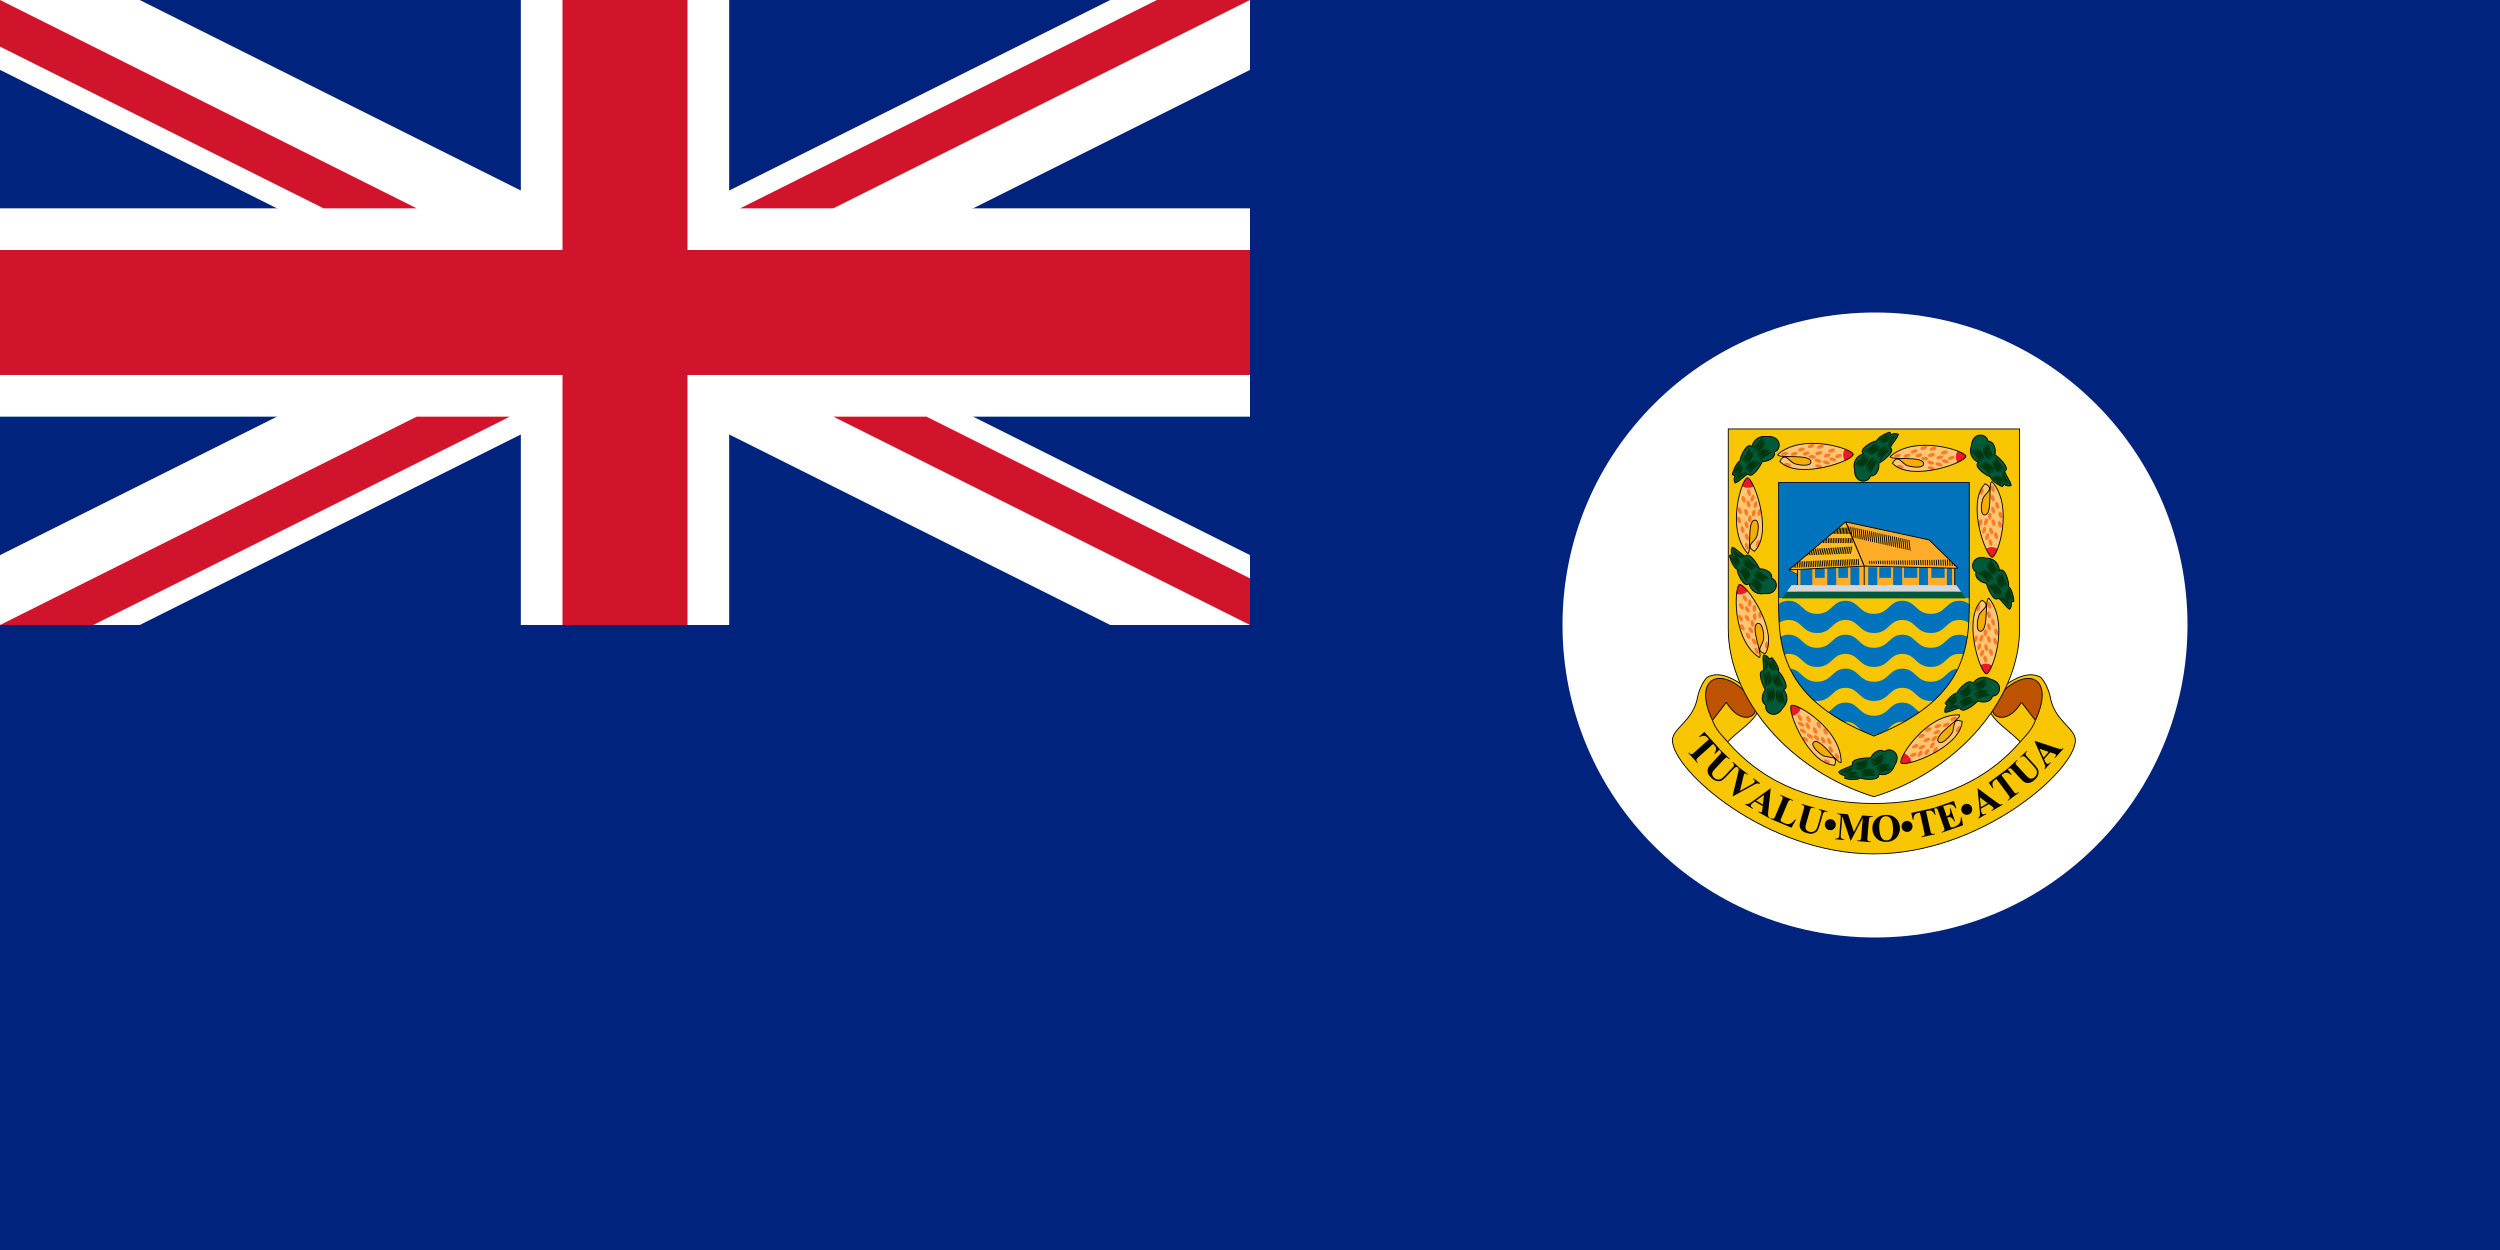 <?xml version="1.0" encoding="UTF-8" standalone="no"?>
<!-- Created with Inkscape (http://www.inkscape.org/) -->

<svg
   xmlns:v="http://schemas.microsoft.com/visio/2003/SVGExtensions/"
   xmlns:dc="http://purl.org/dc/elements/1.1/"
   xmlns:cc="http://creativecommons.org/ns#"
   xmlns:rdf="http://www.w3.org/1999/02/22-rdf-syntax-ns#"
   xmlns:svg="http://www.w3.org/2000/svg"
   xmlns="http://www.w3.org/2000/svg"
   xmlns:xlink="http://www.w3.org/1999/xlink"
   xmlns:sodipodi="http://sodipodi.sourceforge.net/DTD/sodipodi-0.dtd"
   xmlns:inkscape="http://www.inkscape.org/namespaces/inkscape"
   version="1.0"
   width="6.25in"
   height="3.125in"
   viewBox="0 0 450 225"
   id="svg1976"
   xml:space="preserve"
   inkscape:version="0.48.2 r9819"
   sodipodi:docname="AJAX1.svg"><sodipodi:namedview
   pagecolor="#ffffff"
   bordercolor="#666666"
   borderopacity="1"
   objecttolerance="10"
   gridtolerance="10"
   guidetolerance="10"
   inkscape:pageopacity="0"
   inkscape:pageshadow="2"
   inkscape:window-width="1280"
   inkscape:window-height="1004"
   id="namedview151"
   showgrid="false"
   inkscape:zoom="1.6191174"
   inkscape:cx="143.28117"
   inkscape:cy="142.43166"
   inkscape:window-x="-8"
   inkscape:window-y="-8"
   inkscape:window-maximized="1"
   inkscape:current-layer="shape8-13" /><defs
   id="defs2882" />
	<v:documentProperties
   v:viewMarkup="false"
   v:metric="true"
   v:langID="1033" />

	<style
   type="text/css"
   id="style1978" />

	<g
   id="g1980">
		<title
   id="title1982">svg19402</title>
		<v:pageProperties
   v:shadowOffsetY="-9"
   v:shadowOffsetX="9"
   v:drawingUnits="19"
   v:pageScale="1"
   v:drawingScale="1" />
		<g
   id="group1-1">
			<title
   id="title1985">g3573</title>
			<g
   id="group2-2">
				<title
   id="title1988">g1325</title>
				<g
   id="shape3-3">
					<title
   id="title1991">rect1764</title>
					<rect
   width="450"
   height="225"
   x="0"
   y="0"
   style="fill:#00247d;stroke:none;stroke-width:1;stroke-linecap:butt;fill-opacity:1"
   id="rect1993" />
				</g>
				<g
   transform="translate(0,-112.5)"
   id="shape4-5"
   style="stroke:none">
					<title
   id="title1996">path4640</title>
					<path
   d="M 0,225 L 25.15,225 L 225,125.08 L 225,112.5 L 199.84,112.5 L 0,212.42 L 0,225 z "
   style="fill:white;stroke:none;stroke-width:1;stroke-linecap:butt"
   id="path1998" />
				</g>
				<g
   transform="translate(0,-112.5)"
   id="shape5-7"
   style="stroke:none">
					<title
   id="title2001">path6505</title>
					<path
   d="M 225,225 L 199.84,225 L 0,125.08 L 0,112.5 L 25.15,112.5 L 225,212.42 L 225,225 z "
   style="fill:white;stroke:none;stroke-width:1;stroke-linecap:butt"
   id="path2003" />
				</g>
				<g
   transform="translate(93.75,-112.5)"
   id="shape6-9"
   style="stroke:none">
					<title
   id="title2006">rect1530</title>
					<rect
   width="37.5"
   height="112.5"
   x="0"
   y="112.5"
   style="fill:white;stroke:none;stroke-width:1;stroke-linecap:butt"
   id="rect2008" />
				</g>
				<g
   transform="translate(0,-150)"
   id="shape7-11"
   style="stroke:none">
					<title
   id="title2011">rect2152</title>
					<rect
   width="225"
   height="37.5"
   x="0"
   y="187.5"
   style="fill:white;stroke:none;stroke-width:1;stroke-linecap:butt"
   id="rect2013" />
				</g>
				<g
   transform="translate(0,-112.5)"
   id="shape8-13">
					<title
   id="title2016">rect3395</title>
					<path
   d="M 101.25,112.5 L 101.25,157.5 L 0,157.5 L 0,180 L 101.25,180 L 101.25,225 L 123.75,225 L 123.75,180 L 225,180 L 225,157.5 L 123.75,157.5 L 123.75,112.5 L 101.25,112.5 z "
   style="fill:#cf142b;stroke:none;stroke-width:1;stroke-linecap:butt;fill-opacity:1"
   id="path2018" />
				</g>
				<g
   transform="translate(133.23,-187.5)"
   id="shape9-15"
   style="stroke:none">
					<title
   id="title2021">path8371</title>
					<path
   d="M 0,225 L 16.77,225 L 91.77,187.5 L 75,187.5 L 0,225 z "
   style="fill:#cf142b;stroke:none;stroke-width:1;stroke-linecap:butt;fill-opacity:1"
   id="path2023" />
				</g>
				<g
   transform="translate(0,-187.5)"
   id="shape10-17"
   style="stroke:none">
					<title
   id="title2026">path9616</title>
					<path
   d="M 0,187.5 L 0,195.89 L 58.23,225 L 75,225 L 0,187.5 z "
   style="fill:#cf142b;stroke:none;stroke-width:1;stroke-linecap:butt;fill-opacity:1"
   id="path2028" />
				</g>
				<g
   transform="matrix(-1,0,0,-1,225,300)"
   id="shape11-19"
   style="stroke:none">
					<title
   id="title2031">Feuille.11</title>
					<path
   d="M 0,187.5 L 0,195.89 L 58.23,225 L 75,225 L 0,187.5 z "
   style="fill:#cf142b;stroke:none;stroke-width:1;stroke-linecap:butt;fill-opacity:1"
   id="path2033" />
				</g>
				<g
   transform="translate(0,-112.5)"
   id="shape12-21"
   style="stroke:none">
					<title
   id="title2036">Feuille.12</title>
					<path
   d="M 0,225 L 16.77,225 L 91.77,187.5 L 75,187.5 L 0,225 z "
   style="fill:#cf142b;stroke:none;stroke-width:1;stroke-linecap:butt;fill-opacity:1"
   id="path2038" />
				</g>
			</g>
			<g
   transform="translate(281.25,-56.25)"
   id="shape13-23">
				<title
   id="title2041">path1355</title>
				<path
   d="M 112.5,168.75 C 112.5,199.82 87.32,225 56.25,225 C 25.18,225 0,199.82 0,168.75 C 0,137.68 25.18,112.5 56.25,112.5 C 87.32,112.5 112.5,137.68 112.5,168.75 z "
   style="fill:white;stroke:none;stroke-width:0.9;stroke-linecap:butt"
   id="path2043" />
			</g>
		</g>
		
	<g
   transform="matrix(0.321,0,0,0.321,202.44,-53.778)"
   id="layer1"><path
     d="M 420.141,646.352 C 480.438,646.352 533.119,599.397 533.119,582.648 C 533.119,575.817 521.321,571.879 518.952,558.152 C 518.339,554.598 515.184,547.823 512.974,546.972 C 511.107,546.253 505.74,543.469 494.375,551.316 C 473.868,565.475 490.775,572.05 502.202,583.508 C 480.266,608.577 451.255,618.084 420.141,618.084 C 389.026,618.084 360.016,608.577 338.08,583.508 C 349.506,572.05 366.413,565.475 345.907,551.316 C 334.541,543.469 329.174,546.253 327.307,546.972 C 325.097,547.823 321.942,554.598 321.329,558.152 C 318.96,571.879 307.162,575.817 307.162,582.648 C 307.162,599.397 359.844,646.352 420.141,646.352 z "
     style="opacity:1;fill:#f7c600;fill-opacity:1;fill-rule:evenodd;stroke:black;stroke-width:0.5;stroke-linecap:butt;stroke-linejoin:bevel;marker:none;marker-start:none;marker-mid:none;marker-end:none;stroke-miterlimit:4;stroke-dasharray:none;stroke-dashoffset:0;stroke-opacity:1;visibility:visible;display:inline;overflow:visible"
     id="path4660" /><path
     d="M 333.815,587.694 L 330.886,590.332 L 330.627,590.045 C 331.15,589.266 331.465,588.64 331.573,588.166 C 331.682,587.693 331.661,587.196 331.511,586.676 C 331.424,586.387 331.154,585.99 330.698,585.485 L 329.972,584.678 L 321.623,592.198 C 321.069,592.696 320.751,593.038 320.668,593.224 C 320.584,593.41 320.571,593.638 320.628,593.91 C 320.685,594.182 320.852,594.472 321.13,594.781 L 321.453,595.14 L 321.158,595.406 L 316.054,589.738 L 316.35,589.472 L 316.673,589.832 C 316.956,590.145 317.239,590.348 317.524,590.439 C 317.723,590.51 317.949,590.504 318.201,590.421 C 318.382,590.365 318.744,590.092 319.286,589.603 L 327.636,582.084 L 326.932,581.302 C 326.275,580.573 325.644,580.182 325.038,580.13 C 324.19,580.055 323.312,580.316 322.403,580.913 L 322.13,580.609 L 325.06,577.971 L 333.815,587.694 z M 333.817,587.846 L 339.304,592.988 L 339.032,593.278 L 338.758,593.021 C 338.345,592.634 338.021,592.411 337.786,592.353 C 337.551,592.295 337.33,592.311 337.123,592.401 C 336.915,592.492 336.528,592.84 335.959,593.446 L 331.082,598.65 C 330.19,599.601 329.672,600.298 329.527,600.741 C 329.382,601.184 329.378,601.662 329.516,602.174 C 329.655,602.686 329.975,603.178 330.476,603.648 C 331.051,604.187 331.662,604.516 332.309,604.637 C 332.957,604.758 333.594,604.686 334.221,604.419 C 334.849,604.153 335.691,603.456 336.749,602.327 L 340.811,597.993 C 341.257,597.518 341.525,597.131 341.617,596.835 C 341.709,596.538 341.716,596.279 341.638,596.059 C 341.515,595.718 341.24,595.347 340.811,594.945 L 341.083,594.655 L 344.759,598.101 L 344.487,598.391 L 344.268,598.185 C 343.97,597.906 343.665,597.733 343.354,597.667 C 343.043,597.602 342.73,597.647 342.416,597.804 C 342.192,597.908 341.876,598.176 341.47,598.61 L 337.686,602.647 C 336.516,603.895 335.589,604.72 334.905,605.119 C 334.221,605.519 333.343,605.653 332.27,605.52 C 331.196,605.388 330.108,604.805 329.006,603.771 C 328.086,602.91 327.491,602.121 327.219,601.405 C 326.848,600.429 326.766,599.548 326.974,598.761 C 327.181,597.974 327.699,597.139 328.527,596.256 L 333.404,591.051 C 333.977,590.44 334.3,590.028 334.371,589.815 C 334.443,589.603 334.437,589.374 334.353,589.128 C 334.269,588.883 334,588.552 333.545,588.136 L 333.817,587.846 z M 356.342,606.75 L 356.103,607.068 C 355.628,606.82 355.08,606.763 354.46,606.898 C 354.004,607.004 353.142,607.41 351.872,608.114 L 341.186,614.016 L 340.903,613.804 L 343.844,601.54 C 344.199,600.062 344.368,599.164 344.351,598.847 C 344.333,598.53 344.117,598.176 343.703,597.785 L 343.941,597.467 L 349.531,601.651 L 349.293,601.97 L 349.103,601.828 C 348.599,601.45 348.208,601.256 347.93,601.245 C 347.734,601.232 347.573,601.309 347.449,601.475 C 347.372,601.578 347.303,601.717 347.244,601.892 C 347.185,602.067 347.057,602.559 346.862,603.37 L 345.001,611.035 L 351.175,607.593 C 351.918,607.174 352.401,606.882 352.623,606.717 C 352.844,606.552 353.011,606.395 353.123,606.246 C 353.251,606.074 353.319,605.888 353.326,605.687 C 353.333,605.487 353.274,605.285 353.147,605.084 C 352.974,604.802 352.684,604.508 352.277,604.203 L 352.515,603.885 L 356.342,606.75 z M 357.81,619.54 L 353.349,616.977 L 352.112,617.902 C 351.702,618.212 351.421,618.5 351.267,618.767 C 351.064,619.121 351.057,619.464 351.246,619.796 C 351.357,619.992 351.727,620.303 352.357,620.731 L 352.159,621.076 L 347.958,618.663 L 348.156,618.318 C 348.649,618.51 349.129,618.536 349.597,618.396 C 350.066,618.257 350.791,617.829 351.772,617.112 L 362.079,609.629 L 362.256,609.731 L 360.861,622.705 C 360.732,623.936 360.734,624.759 360.868,625.174 C 360.968,625.488 361.202,625.771 361.569,626.023 L 361.371,626.368 L 355.261,622.858 L 355.459,622.513 L 355.71,622.657 C 356.201,622.939 356.585,623.069 356.862,623.046 C 357.056,623.026 357.206,622.922 357.313,622.736 C 357.377,622.624 357.424,622.498 357.455,622.359 C 357.475,622.296 357.515,622.01 357.577,621.5 L 357.81,619.54 z M 357.89,618.669 L 358.507,613.238 L 354.071,616.475 L 357.89,618.669 z M 376.41,627.168 L 373.916,631.666 L 362.001,626.635 L 362.156,626.269 L 362.601,626.457 C 362.99,626.621 363.333,626.684 363.629,626.646 C 363.839,626.626 364.038,626.524 364.225,626.338 C 364.365,626.211 364.576,625.81 364.86,625.137 L 368.588,616.31 C 368.877,615.624 369.022,615.18 369.022,614.977 C 369.022,614.775 368.938,614.563 368.772,614.341 C 368.605,614.119 368.334,613.929 367.957,613.77 L 367.512,613.582 L 367.667,613.216 L 374.822,616.237 L 374.667,616.603 L 374.083,616.356 C 373.694,616.192 373.351,616.129 373.055,616.167 C 372.845,616.187 372.643,616.288 372.449,616.471 C 372.31,616.599 372.098,616.999 371.814,617.672 L 368.204,626.222 C 367.914,626.908 367.769,627.362 367.769,627.584 C 367.769,627.805 367.864,628.011 368.056,628.201 C 368.196,628.33 368.583,628.528 369.216,628.795 L 370.334,629.267 C 371.047,629.568 371.694,629.694 372.275,629.644 C 372.855,629.593 373.433,629.371 374.008,628.976 C 374.583,628.581 375.248,627.922 376.004,626.997 L 376.41,627.168 z M 379.653,618.361 L 386.885,620.418 L 386.777,620.8 L 386.415,620.698 C 385.871,620.543 385.481,620.493 385.245,620.549 C 385.01,620.605 384.821,620.72 384.678,620.896 C 384.535,621.071 384.35,621.558 384.122,622.357 L 382.17,629.218 C 381.814,630.471 381.672,631.328 381.746,631.789 C 381.82,632.249 382.036,632.675 382.393,633.067 C 382.751,633.459 383.26,633.749 383.921,633.938 C 384.679,634.153 385.373,634.166 386.004,633.977 C 386.635,633.788 387.168,633.432 387.604,632.908 C 388.04,632.384 388.469,631.378 388.892,629.89 L 390.518,624.177 C 390.696,623.55 390.758,623.084 390.704,622.778 C 390.649,622.472 390.537,622.239 390.366,622.079 C 390.102,621.832 389.687,621.628 389.122,621.468 L 389.231,621.085 L 394.076,622.464 L 393.968,622.846 L 393.678,622.764 C 393.286,622.652 392.936,622.638 392.629,622.722 C 392.322,622.806 392.065,622.99 391.858,623.274 C 391.706,623.469 391.548,623.852 391.386,624.424 L 389.872,629.745 C 389.404,631.391 388.957,632.548 388.532,633.217 C 388.108,633.885 387.388,634.406 386.373,634.78 C 385.358,635.154 384.124,635.134 382.671,634.721 C 381.459,634.376 380.568,633.948 379.999,633.436 C 379.222,632.738 378.745,631.992 378.569,631.198 C 378.393,630.403 378.471,629.424 378.802,628.259 L 380.754,621.399 C 380.983,620.593 381.081,620.079 381.047,619.857 C 381.014,619.636 380.903,619.435 380.716,619.255 C 380.529,619.075 380.138,618.904 379.544,618.743 L 379.653,618.361 z M 396.251,626.955 C 397.089,627.112 397.745,627.539 398.219,628.236 C 398.693,628.933 398.851,629.701 398.694,630.538 C 398.539,631.369 398.112,632.025 397.413,632.506 C 396.715,632.987 395.95,633.15 395.119,632.994 C 394.282,632.837 393.625,632.408 393.148,631.707 C 392.671,631.005 392.51,630.239 392.666,629.409 C 392.823,628.571 393.248,627.913 393.943,627.435 C 394.637,626.956 395.407,626.796 396.251,626.955 L 396.251,626.955 z M 408.896,634.037 L 413.614,624.786 L 419.525,625.266 L 419.492,625.662 L 419.021,625.624 C 418.593,625.589 418.244,625.636 417.975,625.765 C 417.788,625.851 417.632,626.007 417.506,626.234 C 417.413,626.399 417.338,626.842 417.279,627.563 L 416.501,637.134 C 416.441,637.877 416.442,638.344 416.506,638.536 C 416.569,638.728 416.716,638.903 416.948,639.062 C 417.179,639.221 417.498,639.317 417.905,639.35 L 418.376,639.389 L 418.344,639.785 L 410.764,639.168 L 410.796,638.772 L 411.267,638.81 C 411.695,638.845 412.044,638.798 412.313,638.669 C 412.5,638.584 412.656,638.424 412.783,638.19 C 412.875,638.025 412.951,637.579 413.01,636.851 L 413.885,626.09 L 407.241,638.882 L 406.984,638.861 L 402.4,625.253 L 401.568,635.478 C 401.51,636.192 401.493,636.633 401.515,636.8 C 401.579,637.164 401.757,637.471 402.049,637.721 C 402.341,637.972 402.819,638.124 403.483,638.178 L 403.451,638.574 L 398.483,638.17 L 398.515,637.774 L 398.665,637.786 C 398.985,637.819 399.289,637.792 399.577,637.704 C 399.864,637.616 400.087,637.485 400.245,637.311 C 400.403,637.137 400.534,636.885 400.64,636.556 C 400.661,636.479 400.698,636.115 400.75,635.466 L 401.497,626.279 C 401.557,625.544 401.555,625.082 401.491,624.894 C 401.428,624.705 401.28,624.532 401.049,624.373 C 400.817,624.214 400.498,624.118 400.091,624.085 L 399.631,624.047 L 399.663,623.651 L 405.595,624.134 L 408.896,634.037 z M 426.539,624.522 C 428.852,624.325 430.768,624.91 432.285,626.279 C 433.803,627.647 434.614,629.411 434.717,631.571 C 434.806,633.417 434.344,635.066 433.331,636.52 C 431.99,638.449 430.014,639.476 427.403,639.602 C 424.785,639.727 422.718,638.938 421.202,637.232 C 420.005,635.885 419.36,634.249 419.267,632.325 C 419.163,630.164 419.812,628.328 421.212,626.816 C 422.613,625.304 424.388,624.539 426.539,624.522 L 426.539,624.522 z M 426.7,625.203 C 425.37,625.267 424.39,625.995 423.762,627.387 C 423.25,628.53 423.045,630.146 423.145,632.235 C 423.264,634.717 423.789,636.531 424.719,637.676 C 425.367,638.477 426.238,638.851 427.332,638.798 C 428.069,638.763 428.676,638.555 429.152,638.173 C 429.76,637.685 430.214,636.93 430.517,635.908 C 430.819,634.886 430.931,633.567 430.853,631.951 C 430.761,630.026 430.513,628.595 430.109,627.658 C 429.706,626.72 429.217,626.068 428.644,625.701 C 428.071,625.334 427.423,625.168 426.7,625.203 L 426.7,625.203 z M 438.303,627.903 C 439.147,627.788 439.904,627.987 440.574,628.499 C 441.243,629.012 441.635,629.69 441.75,630.535 C 441.864,631.372 441.665,632.129 441.154,632.806 C 440.643,633.482 439.968,633.878 439.131,633.992 C 438.286,634.106 437.527,633.906 436.854,633.391 C 436.18,632.875 435.786,632.199 435.672,631.362 C 435.558,630.517 435.754,629.759 436.263,629.086 C 436.771,628.413 437.451,628.019 438.303,627.903 L 438.303,627.903 z M 453.856,620.54 L 454.716,624.388 L 454.339,624.472 C 453.917,623.634 453.526,623.052 453.167,622.725 C 452.808,622.398 452.364,622.172 451.838,622.048 C 451.544,621.981 451.065,622.022 450.401,622.171 L 449.342,622.407 L 451.792,633.373 C 451.954,634.1 452.096,634.545 452.217,634.709 C 452.338,634.873 452.531,634.997 452.795,635.081 C 453.06,635.165 453.395,635.161 453.8,635.071 L 454.272,634.965 L 454.359,635.353 L 446.915,637.016 L 446.829,636.628 L 447.3,636.523 C 447.713,636.431 448.028,636.283 448.247,636.08 C 448.407,635.942 448.513,635.742 448.565,635.481 C 448.604,635.296 448.544,634.847 448.385,634.134 L 445.935,623.168 L 444.908,623.398 C 443.95,623.612 443.3,623.97 442.957,624.472 C 442.476,625.174 442.272,626.067 442.345,627.151 L 441.947,627.24 L 441.087,623.393 L 453.856,620.54 z M 458.981,619.645 L 460.935,625.243 L 461.209,625.148 C 462.081,624.843 462.618,624.349 462.819,623.664 C 463.02,622.98 462.988,622.084 462.723,620.978 L 463.109,620.844 L 465.622,628.045 L 465.237,628.179 C 464.882,627.423 464.487,626.84 464.052,626.431 C 463.617,626.021 463.197,625.791 462.792,625.739 C 462.387,625.687 461.857,625.775 461.201,626.004 L 462.553,629.878 C 462.817,630.636 463.011,631.087 463.135,631.234 C 463.258,631.381 463.426,631.477 463.64,631.524 C 463.853,631.571 464.156,631.526 464.548,631.389 L 465.37,631.102 C 466.654,630.654 467.58,629.997 468.147,629.132 C 468.713,628.267 468.953,627.166 468.866,625.831 L 469.241,625.7 L 470.149,630.288 L 458.262,634.437 L 458.131,634.062 L 458.587,633.902 C 458.986,633.763 459.283,633.58 459.477,633.353 C 459.619,633.197 459.698,632.987 459.712,632.725 C 459.73,632.536 459.619,632.097 459.378,631.408 L 456.22,622.361 C 456.003,621.739 455.852,621.363 455.769,621.233 C 455.619,621.02 455.43,620.881 455.203,620.816 C 454.88,620.716 454.495,620.744 454.049,620.9 L 453.592,621.059 L 453.461,620.684 L 464.973,616.666 L 466.392,620.733 L 466.007,620.867 C 465.464,619.942 464.939,619.325 464.433,619.016 C 463.927,618.707 463.314,618.565 462.594,618.588 C 462.173,618.599 461.442,618.786 460.401,619.149 L 458.981,619.645 z M 470.948,618.568 C 471.724,618.216 472.506,618.189 473.294,618.488 C 474.083,618.787 474.653,619.324 475.005,620.1 C 475.355,620.869 475.382,621.652 475.086,622.447 C 474.79,623.241 474.258,623.814 473.488,624.163 C 472.712,624.515 471.928,624.541 471.134,624.241 C 470.341,623.94 469.77,623.405 469.421,622.636 C 469.068,621.86 469.039,621.077 469.333,620.287 C 469.627,619.496 470.165,618.924 470.948,618.568 L 470.948,618.568 z M 484.642,618.425 L 480.179,620.986 L 480.354,622.52 C 480.415,623.03 480.523,623.418 480.676,623.686 C 480.879,624.04 481.172,624.219 481.553,624.222 C 481.778,624.225 482.234,624.063 482.921,623.735 L 483.119,624.08 L 478.917,626.491 L 478.719,626.146 C 479.133,625.817 479.398,625.416 479.514,624.941 C 479.629,624.466 479.625,623.624 479.501,622.415 L 478.235,609.741 L 478.412,609.639 L 488.913,617.386 C 489.911,618.118 490.623,618.531 491.049,618.625 C 491.371,618.697 491.733,618.637 492.136,618.447 L 492.334,618.792 L 486.221,622.299 L 486.024,621.955 L 486.275,621.81 C 486.766,621.529 487.071,621.262 487.192,621.012 C 487.271,620.834 487.258,620.652 487.151,620.466 C 487.087,620.354 487.002,620.25 486.897,620.153 C 486.853,620.104 486.626,619.925 486.217,619.614 L 484.642,618.425 z M 483.93,617.917 L 479.551,614.646 L 480.11,620.109 L 483.93,617.917 z M 494.991,598.642 L 497.343,601.806 L 497.033,602.037 C 496.306,601.444 495.712,601.071 495.251,600.919 C 494.79,600.766 494.293,600.741 493.761,600.842 C 493.466,600.9 493.046,601.133 492.5,601.539 L 491.629,602.186 L 498.334,611.203 C 498.778,611.801 499.089,612.15 499.266,612.25 C 499.443,612.35 499.67,612.385 499.946,612.354 C 500.222,612.323 500.526,612.183 500.86,611.935 L 501.247,611.647 L 501.485,611.966 L 495.364,616.517 L 495.127,616.198 L 495.515,615.909 C 495.854,615.657 496.082,615.394 496.199,615.119 C 496.289,614.928 496.304,614.702 496.245,614.443 C 496.206,614.258 495.968,613.872 495.532,613.286 L 488.827,604.27 L 487.983,604.898 C 487.195,605.483 486.747,606.075 486.639,606.673 C 486.485,607.511 486.663,608.409 487.172,609.37 L 486.844,609.613 L 484.491,606.45 L 494.991,598.642 z M 494.827,598.81 L 500.34,593.695 L 500.61,593.987 L 500.334,594.243 C 499.92,594.627 499.675,594.935 499.6,595.165 C 499.526,595.396 499.527,595.617 499.602,595.83 C 499.678,596.043 499.998,596.455 500.563,597.064 L 505.414,602.293 C 506.301,603.248 506.96,603.814 507.392,603.989 C 507.823,604.165 508.3,604.202 508.82,604.1 C 509.341,603.998 509.853,603.713 510.357,603.245 C 510.935,602.71 511.307,602.123 511.472,601.486 C 511.638,600.848 511.61,600.208 511.389,599.563 C 511.167,598.919 510.53,598.03 509.478,596.896 L 505.438,592.541 C 504.994,592.063 504.628,591.768 504.338,591.656 C 504.049,591.544 503.791,591.519 503.566,591.582 C 503.217,591.68 502.828,591.929 502.398,592.328 L 502.127,592.037 L 505.821,588.61 L 506.091,588.902 L 505.87,589.106 C 505.571,589.384 505.378,589.676 505.29,589.982 C 505.203,590.287 505.227,590.602 505.361,590.927 C 505.449,591.158 505.695,591.492 506.099,591.927 L 509.862,595.983 C 511.026,597.238 511.783,598.22 512.134,598.93 C 512.485,599.64 512.557,600.526 512.35,601.587 C 512.143,602.649 511.486,603.693 510.378,604.721 C 509.454,605.578 508.626,606.117 507.893,606.338 C 506.893,606.64 506.008,606.66 505.238,606.398 C 504.467,606.136 503.67,605.562 502.847,604.674 L 497.996,599.445 C 497.426,598.831 497.038,598.481 496.83,598.395 C 496.623,598.308 496.394,598.298 496.144,598.365 C 495.893,598.432 495.544,598.677 495.098,599.101 L 494.827,598.81 z M 519.004,589.388 L 515.563,593.213 L 516.207,594.616 C 516.425,595.082 516.648,595.417 516.877,595.623 C 517.18,595.896 517.514,595.975 517.878,595.859 C 518.092,595.792 518.475,595.496 519.025,594.97 L 519.321,595.235 L 516.08,598.837 L 515.785,598.571 C 516.076,598.13 516.202,597.666 516.164,597.178 C 516.125,596.691 515.859,595.892 515.364,594.783 L 510.208,583.135 L 510.345,582.984 L 522.738,587.068 C 523.915,587.452 524.72,587.623 525.154,587.58 C 525.482,587.547 525.808,587.378 526.131,587.072 L 526.427,587.338 L 521.713,592.576 L 521.418,592.31 L 521.612,592.095 C 521.99,591.674 522.197,591.326 522.234,591.05 C 522.254,590.857 522.184,590.688 522.024,590.544 C 521.929,590.458 521.816,590.385 521.686,590.326 C 521.628,590.294 521.357,590.194 520.871,590.027 L 519.004,589.388 z M 518.169,589.127 L 512.989,587.385 L 515.223,592.402 L 518.169,589.127 z "
     style="font-size:28px;font-style:normal;font-variant:normal;font-weight:bold;font-stretch:normal;text-align:center;line-height:125%;writing-mode:lr-tb;text-anchor:middle;fill:black;fill-opacity:1;stroke:none;stroke-width:1px;stroke-linecap:butt;stroke-linejoin:miter;stroke-opacity:1;font-family:Times New Roman"
     id="text4690" /><path
     d="M 338.08,583.508 C 334.981,580.033 331.56,576.788 329.598,571.482"
     style="opacity:1;fill:none;fill-opacity:1;fill-rule:evenodd;stroke:black;stroke-width:0.5;stroke-linecap:butt;stroke-linejoin:bevel;marker:none;marker-start:none;marker-mid:none;marker-end:none;stroke-miterlimit:4;stroke-dasharray:none;stroke-dashoffset:0;stroke-opacity:1;visibility:visible;display:inline;overflow:visible"
     id="path4662" /><path
     d="M 329.598,571.482 L 337.396,561.344 C 346.766,576.58 358.619,568.148 351.952,559.785 C 336.159,539.973 317.625,545.84 329.598,571.482 z "
     style="opacity:1;fill:#bd5200;fill-opacity:1;fill-rule:evenodd;stroke:black;stroke-width:0.5;stroke-linecap:butt;stroke-linejoin:bevel;marker:none;marker-start:none;marker-mid:none;marker-end:none;stroke-miterlimit:4;stroke-dasharray:none;stroke-dashoffset:0;stroke-opacity:1;visibility:visible;display:inline;overflow:visible"
     id="path4664" /><path
     d="M 502.202,583.508 C 505.3,580.033 508.721,576.788 510.683,571.482"
     style="opacity:1;fill:none;fill-opacity:1;fill-rule:evenodd;stroke:black;stroke-width:0.5;stroke-linecap:butt;stroke-linejoin:bevel;marker:none;marker-start:none;marker-mid:none;marker-end:none;stroke-miterlimit:4;stroke-dasharray:none;stroke-dashoffset:0;stroke-opacity:1;visibility:visible;display:inline;overflow:visible"
     id="path4670" /><path
     d="M 510.683,571.482 L 502.885,561.344 C 493.515,576.58 481.662,568.148 488.329,559.785 C 504.122,539.973 522.656,545.84 510.683,571.482 z "
     style="opacity:1;fill:#bd5200;fill-opacity:1;fill-rule:evenodd;stroke:black;stroke-width:0.5;stroke-linecap:butt;stroke-linejoin:bevel;marker:none;marker-start:none;marker-mid:none;marker-end:none;stroke-miterlimit:4;stroke-dasharray:none;stroke-dashoffset:0;stroke-opacity:1;visibility:visible;display:inline;overflow:visible"
     id="path4672" /><path
     d="M 338.469,408.062 L 338.469,520.219 C 338.469,559.788 373.501,600.098 420.156,614.281 C 466.812,600.098 501.812,559.788 501.812,520.219 L 501.812,408.062 L 338.469,408.062 z "
     style="opacity:1;fill:#f7c600;fill-opacity:1;fill-rule:evenodd;stroke:black;stroke-width:0.5;stroke-linecap:butt;stroke-linejoin:miter;marker:none;marker-start:none;marker-mid:none;marker-end:none;stroke-miterlimit:4;stroke-dasharray:none;stroke-dashoffset:0;stroke-opacity:1;visibility:visible;display:inline;overflow:visible"
     id="path3227" /><path
     d="M 366.719,438.062 L 366.719,498.906 C 366.719,500.246 366.724,501.663 366.719,503.031 L 473.594,503.031 C 473.589,501.663 473.594,500.246 473.594,498.906 L 473.594,438.062 L 366.719,438.062 z "
     style="opacity:1;fill:#0073bd;fill-opacity:1;fill-rule:evenodd;stroke:none;stroke-width:0.5;stroke-linecap:butt;stroke-linejoin:miter;marker:none;marker-start:none;marker-mid:none;marker-end:none;stroke-miterlimit:4;stroke-dasharray:none;stroke-dashoffset:0;stroke-opacity:1;visibility:visible;display:inline;overflow:visible"
     id="path4333" /><path
     d="M 473.594,503.031 L 366.719,503.031 C 366.629,528.784 367.067,559.135 420.156,580.25 C 473.245,559.135 473.684,528.784 473.594,503.031 z "
     style="opacity:1;fill:#f7c600;fill-opacity:1;fill-rule:evenodd;stroke:none;stroke-width:0.5;stroke-linecap:butt;stroke-linejoin:miter;marker:none;marker-start:none;marker-mid:none;marker-end:none;stroke-miterlimit:4;stroke-dasharray:none;stroke-dashoffset:0;stroke-opacity:1;visibility:visible;display:inline;overflow:visible"
     id="path4338" /><path
     d="M 377.281,486.875 L 372.438,487.125 L 377.281,489.594 L 377.281,486.875 z "
     style="opacity:1;fill:#ffbd21;fill-opacity:1;fill-rule:evenodd;stroke:black;stroke-width:0.25;stroke-linecap:butt;stroke-linejoin:bevel;marker:none;marker-start:none;marker-mid:none;marker-end:none;stroke-miterlimit:4;stroke-dasharray:none;stroke-dashoffset:0;stroke-opacity:1;visibility:visible;display:inline;overflow:visible"
     id="path4263" /><rect
     width="88.19"
     height="14.872"
     x="377.285"
     y="484.348"
     style="opacity:1;fill:#ffad29;fill-opacity:1;fill-rule:evenodd;stroke:black;stroke-width:0.5;stroke-linecap:butt;stroke-linejoin:bevel;marker:none;marker-start:none;marker-mid:none;marker-end:none;stroke-miterlimit:4;stroke-dasharray:none;stroke-dashoffset:0;stroke-opacity:1;visibility:visible;display:inline;overflow:visible"
     id="rect4261" /><g
     id="g4301"><rect
       width="2.907"
       height="11.925"
       x="461.049"
       y="485.623"
       style="fill:#0073bd;fill-opacity:1;fill-rule:evenodd;stroke:none;stroke-width:440.25;stroke-linecap:butt;stroke-linejoin:bevel;marker:none;marker-start:none;marker-mid:none;marker-end:none;stroke-miterlimit:4;stroke-dasharray:none;stroke-dashoffset:0;stroke-opacity:1;visibility:visible;display:inline;overflow:visible"
       id="rect4290" /><rect
       width="4.996"
       height="11.925"
       x="445.446"
       y="485.623"
       style="fill:#0073bd;fill-opacity:1;fill-rule:evenodd;stroke:none;stroke-width:440.25;stroke-linecap:butt;stroke-linejoin:bevel;marker:none;marker-start:none;marker-mid:none;marker-end:none;stroke-miterlimit:4;stroke-dasharray:none;stroke-dashoffset:0;stroke-opacity:1;visibility:visible;display:inline;overflow:visible"
       id="rect4292" /><rect
       width="5.095"
       height="11.925"
       x="430.913"
       y="485.623"
       style="fill:#0073bd;fill-opacity:1;fill-rule:evenodd;stroke:none;stroke-width:440.25;stroke-linecap:butt;stroke-linejoin:bevel;marker:none;marker-start:none;marker-mid:none;marker-end:none;stroke-miterlimit:4;stroke-dasharray:none;stroke-dashoffset:0;stroke-opacity:1;visibility:visible;display:inline;overflow:visible"
       id="rect4294" /><rect
       width="5.095"
       height="11.925"
       x="416.939"
       y="485.623"
       style="fill:#0073bd;fill-opacity:1;fill-rule:evenodd;stroke:none;stroke-width:440.25;stroke-linecap:butt;stroke-linejoin:bevel;marker:none;marker-start:none;marker-mid:none;marker-end:none;stroke-miterlimit:4;stroke-dasharray:none;stroke-dashoffset:0;stroke-opacity:1;visibility:visible;display:inline;overflow:visible"
       id="rect4299" /></g><g
     id="g4326"><rect
       width="5.41"
       height="5.923"
       x="387.115"
       y="485.623"
       style="fill:#0073bd;fill-opacity:1;fill-rule:evenodd;stroke:none;stroke-width:440.25;stroke-linecap:butt;stroke-linejoin:bevel;marker:none;marker-start:none;marker-mid:none;marker-end:none;stroke-miterlimit:4;stroke-dasharray:none;stroke-dashoffset:0;stroke-opacity:1;visibility:visible;display:inline;overflow:visible"
       id="rect4309" /><rect
       width="5.41"
       height="5.923"
       x="400.154"
       y="485.623"
       style="fill:#0073bd;fill-opacity:1;fill-rule:evenodd;stroke:none;stroke-width:440.25;stroke-linecap:butt;stroke-linejoin:bevel;marker:none;marker-start:none;marker-mid:none;marker-end:none;stroke-miterlimit:4;stroke-dasharray:none;stroke-dashoffset:0;stroke-opacity:1;visibility:visible;display:inline;overflow:visible"
       id="rect4318" /><rect
       width="6.652"
       height="5.923"
       x="423.127"
       y="485.623"
       style="fill:#0073bd;fill-opacity:1;fill-rule:evenodd;stroke:none;stroke-width:440.25;stroke-linecap:butt;stroke-linejoin:bevel;marker:none;marker-start:none;marker-mid:none;marker-end:none;stroke-miterlimit:4;stroke-dasharray:none;stroke-dashoffset:0;stroke-opacity:1;visibility:visible;display:inline;overflow:visible"
       id="rect4320" /><rect
       width="7.48"
       height="5.923"
       x="436.994"
       y="485.623"
       style="fill:#0073bd;fill-opacity:1;fill-rule:evenodd;stroke:none;stroke-width:440.25;stroke-linecap:butt;stroke-linejoin:bevel;marker:none;marker-start:none;marker-mid:none;marker-end:none;stroke-miterlimit:4;stroke-dasharray:none;stroke-dashoffset:0;stroke-opacity:1;visibility:visible;display:inline;overflow:visible"
       id="rect4322" /><rect
       width="7.48"
       height="5.923"
       x="452.31"
       y="485.623"
       style="fill:#0073bd;fill-opacity:1;fill-rule:evenodd;stroke:none;stroke-width:440.25;stroke-linecap:butt;stroke-linejoin:bevel;marker:none;marker-start:none;marker-mid:none;marker-end:none;stroke-miterlimit:4;stroke-dasharray:none;stroke-dashoffset:0;stroke-opacity:1;visibility:visible;display:inline;overflow:visible"
       id="rect4324" /></g><path
     d="M 414.68,484.969 L 467.319,486.194 L 451.099,470.28 L 404.275,460.18 L 414.68,484.969 z "
     style="opacity:1;fill:#ffad29;fill-opacity:1;fill-rule:evenodd;stroke:black;stroke-width:0.5;stroke-linecap:butt;stroke-linejoin:bevel;marker:none;marker-start:none;marker-mid:none;marker-end:none;stroke-miterlimit:4;stroke-dasharray:none;stroke-dashoffset:0;stroke-opacity:1;visibility:visible;display:inline;overflow:visible"
     id="path3275" /><g
     id="g4283"><rect
       width="4.996"
       height="11.925"
       x="406.984"
       y="485.623"
       style="opacity:1;fill:#0073bd;fill-opacity:1;fill-rule:evenodd;stroke:none;stroke-width:440.25;stroke-linecap:butt;stroke-linejoin:bevel;marker:none;marker-start:none;marker-mid:none;marker-end:none;stroke-miterlimit:4;stroke-dasharray:none;stroke-dashoffset:0;stroke-opacity:1;visibility:visible;display:inline;overflow:visible"
       id="rect4277" /><rect
       width="4.996"
       height="11.925"
       x="393.993"
       y="485.623"
       style="opacity:1;fill:#0073bd;fill-opacity:1;fill-rule:evenodd;stroke:none;stroke-width:440.25;stroke-linecap:butt;stroke-linejoin:bevel;marker:none;marker-start:none;marker-mid:none;marker-end:none;stroke-miterlimit:4;stroke-dasharray:none;stroke-dashoffset:0;stroke-opacity:1;visibility:visible;display:inline;overflow:visible"
       id="rect4279" /><rect
       width="6.662"
       height="11.925"
       x="378.937"
       y="485.623"
       style="opacity:1;fill:#0073bd;fill-opacity:1;fill-rule:evenodd;stroke:none;stroke-width:440.25;stroke-linecap:butt;stroke-linejoin:bevel;marker:none;marker-start:none;marker-mid:none;marker-end:none;stroke-miterlimit:4;stroke-dasharray:none;stroke-dashoffset:0;stroke-opacity:1;visibility:visible;display:inline;overflow:visible"
       id="rect4281" /></g><path
     d="M 372.447,487.112 L 414.68,484.969 L 404.275,460.18 L 372.447,487.112 z "
     style="opacity:1;fill:#ffbd21;fill-opacity:1;fill-rule:evenodd;stroke:black;stroke-width:0.5;stroke-linecap:butt;stroke-linejoin:bevel;marker:none;marker-start:none;marker-mid:none;marker-end:none;stroke-miterlimit:4;stroke-dasharray:none;stroke-dashoffset:0;stroke-opacity:1;visibility:visible;display:inline;overflow:visible"
     id="path3273" /><path
     d="M 411.562,480.969 L 411.062,481 C 411.187,482.721 411.246,483.579 411.312,484.438 L 411.812,484.438 C 411.767,483.872 411.757,483.701 411.562,480.969 z M 410.562,481 L 410.062,481.031 C 410.183,482.759 410.253,483.647 410.312,484.5 L 410.812,484.469 C 410.775,483.916 410.752,483.706 410.562,481 z M 409.031,481.062 C 409.156,482.78 409.215,483.685 409.281,484.531 L 409.781,484.5 C 409.737,483.964 409.719,483.691 409.531,481.062 L 409.031,481.062 z M 408.531,481.094 L 408.031,481.125 C 408.149,482.81 408.224,483.73 408.281,484.562 L 408.781,484.562 C 408.746,484.045 408.715,483.72 408.531,481.094 z M 407.531,481.125 L 407.031,481.156 C 407.149,482.847 407.224,483.798 407.281,484.625 L 407.781,484.594 C 407.747,484.088 407.713,483.725 407.531,481.125 z M 406,481.188 C 406.118,482.869 406.193,483.835 406.25,484.656 L 406.75,484.625 C 406.717,484.135 406.677,483.713 406.5,481.188 L 406,481.188 z M 405.5,481.219 L 405,481.25 C 405.115,482.899 405.194,483.88 405.25,484.688 L 405.75,484.688 C 405.718,484.216 405.676,483.742 405.5,481.219 z M 404.5,481.25 L 404,481.281 C 404.116,482.936 404.194,483.948 404.25,484.75 L 404.75,484.719 C 404.719,484.258 404.675,483.747 404.5,481.25 z M 403.031,481.312 C 403.146,482.956 403.195,483.986 403.25,484.781 L 403.75,484.75 C 403.72,484.304 403.701,483.734 403.531,481.312 L 403.031,481.312 z M 402.5,481.344 L 402,481.375 C 402.118,482.987 402.189,484.03 402.25,484.812 L 402.75,484.812 C 402.714,484.384 402.673,483.763 402.5,481.344 z M 401.5,481.375 L 401,481.406 C 401.113,483.023 401.165,484.098 401.219,484.875 L 401.719,484.844 C 401.69,484.426 401.667,483.768 401.5,481.375 z M 400,481.438 C 400.112,483.046 400.197,484.135 400.25,484.906 L 400.75,484.875 C 400.723,484.472 400.662,483.761 400.5,481.438 L 400,481.438 z M 399.5,481.469 L 399,481.5 C 399.11,483.077 399.197,484.179 399.25,484.938 L 399.75,484.938 C 399.724,484.551 399.662,483.789 399.5,481.469 z M 398.5,481.5 L 398,481.531 C 398.11,483.114 398.198,484.247 398.25,485 L 398.75,484.969 C 398.724,484.592 398.66,483.795 398.5,481.5 z M 396.969,481.562 C 397.079,483.136 397.167,484.284 397.219,485.031 L 397.719,485 C 397.694,484.636 397.624,483.789 397.469,481.562 L 396.969,481.562 z M 396.469,481.594 L 395.969,481.625 C 396.076,483.167 396.168,484.328 396.219,485.062 L 396.719,485.062 C 396.695,484.715 396.624,483.816 396.469,481.594 z M 395.469,481.625 L 394.969,481.656 C 395.077,483.203 395.168,484.396 395.219,485.125 L 395.719,485.094 C 395.696,484.756 395.622,483.824 395.469,481.625 z M 393.969,481.688 C 394.076,483.226 394.169,484.433 394.219,485.156 L 394.719,485.125 C 394.697,484.799 394.618,483.819 394.469,481.688 L 393.969,481.688 z M 393.469,481.719 L 392.969,481.75 C 393.08,483.256 393.164,484.477 393.219,485.188 L 393.719,485.188 C 393.692,484.877 393.622,483.844 393.469,481.719 z M 392.469,481.75 L 391.969,481.781 C 392.074,483.292 392.139,484.545 392.188,485.25 L 392.688,485.219 C 392.667,484.917 392.615,483.851 392.469,481.75 z M 390.969,481.812 C 391.073,483.315 391.139,484.582 391.188,485.281 L 391.688,485.25 C 391.668,484.96 391.611,483.848 391.469,481.812 L 390.969,481.812 z M 390.469,481.844 L 389.969,481.875 C 390.071,483.347 390.14,484.625 390.188,485.312 L 390.688,485.312 C 390.669,485.037 390.611,483.875 390.469,481.844 z M 389.469,481.875 L 388.969,481.906 C 389.072,483.384 389.171,484.693 389.219,485.375 L 389.719,485.344 C 389.701,485.077 389.609,483.884 389.469,481.875 z M 387.938,481.938 C 388.04,483.406 388.141,484.73 388.188,485.406 L 388.688,485.375 C 388.67,485.119 388.573,483.884 388.438,481.938 L 387.938,481.938 z M 387.438,481.969 L 386.938,482 C 387.038,483.439 387.141,484.773 387.188,485.438 L 387.688,485.438 C 387.671,485.195 387.573,483.91 387.438,481.969 z M 386.438,482 L 385.938,482.031 C 386.038,483.475 386.142,484.841 386.188,485.5 L 386.688,485.469 C 386.672,485.235 386.571,483.919 386.438,482 z M 384.938,482.062 C 385.037,483.497 385.142,484.877 385.188,485.531 L 385.688,485.5 C 385.673,485.276 385.567,483.92 385.438,482.062 L 384.938,482.062 z M 384.438,482.094 L 383.938,482.125 C 384.043,483.529 384.139,484.92 384.188,485.562 L 384.688,485.531 C 384.667,485.315 384.571,483.928 384.438,482.094 z M 383.406,482.125 L 382.906,482.156 C 383.004,483.566 383.112,484.988 383.156,485.625 L 383.656,485.594 C 383.643,485.39 383.534,483.955 383.406,482.125 z M 381.906,482.188 C 382.004,483.589 382.112,485.024 382.156,485.656 L 382.656,485.625 C 382.643,485.43 382.53,483.958 382.406,482.188 L 381.906,482.188 z M 381.438,482.219 L 380.938,482.25 C 381.033,483.621 381.113,485.067 381.156,485.688 L 381.656,485.656 C 381.644,485.468 381.559,483.966 381.438,482.219 z M 380.438,482.25 L 379.938,482.281 C 380.032,483.644 380.113,485.104 380.156,485.719 L 380.656,485.719 C 380.645,485.543 380.559,483.991 380.438,482.25 z M 378.906,482.312 C 379.001,483.679 379.083,485.172 379.125,485.781 L 379.625,485.75 C 379.614,485.583 379.524,483.996 379.406,482.312 L 378.906,482.312 z M 378.094,482.344 L 377.906,482.5 C 377.998,483.809 378.116,485.235 378.156,485.812 L 378.656,485.781 C 378.646,485.621 378.522,484.008 378.406,482.344 L 378.094,482.344 z M 377.438,482.875 L 376.969,483.281 C 377.042,484.289 377.125,485.401 377.156,485.844 L 377.656,485.844 C 377.648,485.716 377.536,484.268 377.438,482.875 z M 376.5,483.688 L 376.031,484.094 C 376.08,484.757 376.135,485.599 376.156,485.906 L 376.656,485.875 C 376.65,485.785 376.567,484.606 376.5,483.688 z M 375.531,484.5 L 375.062,484.906 C 375.089,485.221 375.143,485.764 375.156,485.938 L 375.656,485.906 C 375.651,485.851 375.571,484.968 375.531,484.5 z "
     style="opacity:1;fill:black;fill-opacity:1;fill-rule:evenodd;stroke:none;stroke-width:0.5;stroke-linecap:butt;stroke-linejoin:miter;marker:none;stroke-miterlimit:4;stroke-dasharray:none;stroke-dashoffset:0;stroke-opacity:1;visibility:visible;display:inline;overflow:visible"
     id="path3277" /><path
     d="M 408,474 L 407.469,474.031 L 406.688,478 L 407.219,477.969 L 408,474 z M 407,474.062 L 406.469,474.094 L 405.688,478.031 L 406.219,478.031 L 407,474.062 z M 406,474.125 L 405.469,474.156 L 404.688,478.094 L 405.188,478.062 L 406,474.125 z M 404.969,474.156 L 404.438,474.188 L 403.656,478.125 L 404.188,478.094 L 404.969,474.156 z M 403.969,474.219 L 403.438,474.25 L 402.656,478.156 L 403.188,478.125 L 403.969,474.219 z M 402.938,474.281 L 402.438,474.312 L 401.656,478.188 L 402.188,478.188 L 402.938,474.281 z M 401.938,474.344 L 401.406,474.375 L 400.656,478.219 L 401.156,478.219 L 401.938,474.344 z M 400.938,474.406 L 400.406,474.438 L 399.625,478.281 L 400.156,478.25 L 400.938,474.406 z M 399.906,474.469 L 399.375,474.5 L 398.625,478.312 L 399.156,478.281 L 399.906,474.469 z M 398.906,474.531 L 398.375,474.562 L 397.625,478.344 L 398.156,478.312 L 398.906,474.531 z M 397.875,474.594 L 397.375,474.625 L 396.625,478.375 L 397.125,478.375 L 397.875,474.594 z M 396.875,474.656 L 396.344,474.688 L 395.594,478.438 L 396.125,478.406 L 396.875,474.656 z M 395.875,474.719 L 395.344,474.75 L 394.594,478.469 L 395.125,478.438 L 395.875,474.719 z M 394.844,474.781 L 394.344,474.812 L 393.594,478.5 L 394.125,478.469 L 394.844,474.781 z M 393.844,474.812 L 393.312,474.844 L 392.594,478.531 L 393.094,478.531 L 393.844,474.812 z M 392.844,474.875 L 392.312,474.906 L 391.562,478.562 L 392.094,478.562 L 392.844,474.875 z M 391.812,474.938 L 391.281,474.969 L 390.562,478.625 L 391.094,478.594 L 391.812,474.938 z M 390.812,475 L 390.281,475.031 L 389.562,478.656 L 390.094,478.625 L 390.812,475 z M 389.781,475.062 L 389.281,475.094 L 388.562,478.688 L 389.062,478.688 L 389.781,475.062 z M 388.781,475.125 L 388.25,475.156 L 387.531,478.719 L 388.062,478.719 L 388.781,475.125 z M 387.781,475.188 L 387.25,475.219 L 386.531,478.781 L 387.062,478.75 L 387.781,475.188 z M 386.75,475.25 L 386.469,475.281 L 386.219,475.469 L 385.531,478.812 L 386.062,478.781 L 386.75,475.25 z M 385.625,475.969 L 385,476.5 L 384.531,478.844 L 385.031,478.812 L 385.625,475.969 z M 384.406,477 L 383.812,477.5 L 383.531,478.875 L 384.031,478.875 L 384.406,477 z M 383.219,478 L 382.562,478.562 L 382.5,478.938 L 383.031,478.906 L 383.219,478 z "
     style="opacity:1;fill:black;fill-opacity:1;fill-rule:evenodd;stroke:none;stroke-width:0.5;stroke-linecap:butt;stroke-linejoin:miter;marker:none;stroke-miterlimit:4;stroke-dasharray:none;stroke-dashoffset:0;stroke-opacity:1;visibility:visible;display:inline;overflow:visible"
     id="path3812" /><path
     d="M 393.562,469.25 L 393.344,469.438 L 393.5,472.062 L 394,472.062 L 393.844,469.25 L 393.562,469.25 z M 394.281,469.25 L 394.438,472.062 L 394.938,472.062 L 394.781,469.25 L 394.281,469.25 z M 395.219,469.25 L 395.375,472.062 L 395.875,472.062 L 395.719,469.25 L 395.219,469.25 z M 396.156,469.25 L 396.344,472.062 L 396.844,472.062 L 396.688,469.25 L 396.156,469.25 z M 397.125,469.25 L 397.281,472.062 L 397.781,472.062 L 397.625,469.25 L 397.125,469.25 z M 398.062,469.25 L 398.219,472.062 L 398.719,472.062 L 398.562,469.25 L 398.062,469.25 z M 399,469.25 L 399.156,472.062 L 399.656,472.062 L 399.5,469.25 L 399,469.25 z M 399.938,469.25 L 400.094,472.062 L 400.594,472.062 L 400.438,469.25 L 399.938,469.25 z M 400.875,469.25 L 401.062,472.062 L 401.562,472.062 L 401.406,469.25 L 400.875,469.25 z M 401.844,469.25 L 402,472.062 L 402.5,472.062 L 402.344,469.25 L 401.844,469.25 z M 402.781,469.25 L 402.938,472.062 L 403.438,472.062 L 403.281,469.25 L 402.781,469.25 z M 403.719,469.25 L 403.875,472.062 L 404.375,472.062 L 404.219,469.25 L 403.719,469.25 z M 404.656,469.25 L 404.844,472.062 L 405.344,472.062 L 405.188,469.25 L 404.656,469.25 z M 405.625,469.25 L 405.781,472.062 L 406.281,472.062 L 406.125,469.25 L 405.625,469.25 z M 406.562,469.25 L 406.719,472.062 L 407.219,472.062 L 407.062,469.25 L 406.562,469.25 z M 407.5,469.25 L 407.656,472.062 L 408.156,472.062 L 408,469.25 L 407.5,469.25 z M 392.938,469.781 L 392.438,470.219 L 392.562,472.062 L 393.062,472.062 L 392.938,469.781 z M 392,470.562 L 391.531,470.969 L 391.594,472.062 L 392.094,472.062 L 392,470.562 z M 391.125,471.312 L 390.625,471.719 L 390.656,472.062 L 391.156,472.062 L 391.125,471.312 z "
     style="opacity:1;fill:black;fill-opacity:1;fill-rule:evenodd;stroke:none;stroke-width:0.5;stroke-linecap:butt;stroke-linejoin:bevel;marker:none;stroke-miterlimit:4;stroke-dasharray:none;stroke-dashoffset:0;stroke-opacity:1;visibility:visible;display:inline;overflow:visible"
     id="path3992" /><path
     d="M 400.562,463.375 L 400.188,466.906 L 400.688,466.906 L 401.062,463.375 L 400.562,463.375 z M 401.375,463.375 L 401.031,466.906 L 401.531,466.906 L 401.875,463.375 L 401.375,463.375 z M 402.219,463.375 L 401.875,466.906 L 402.375,466.906 L 402.719,463.375 L 402.219,463.375 z M 403.031,463.375 L 402.688,466.906 L 403.188,466.906 L 403.562,463.406 L 403.031,463.375 z M 403.875,463.406 L 403.531,466.938 L 404.031,466.938 L 404.375,463.406 L 403.875,463.406 z M 404.719,463.406 L 404.375,466.938 L 404.875,466.938 L 405.219,463.406 L 404.719,463.406 z M 405.531,463.406 L 405.188,466.938 L 405.688,466.938 L 405.969,464.219 L 405.625,463.406 L 405.531,463.406 z M 400.188,463.656 L 399.656,464.125 L 399.375,466.875 L 399.875,466.906 L 400.188,463.656 z M 399.281,464.438 L 398.719,464.875 L 398.531,466.875 L 399.031,466.875 L 399.281,464.438 z M 406.25,464.844 L 406.031,466.938 L 406.531,466.938 L 406.656,465.812 L 406.25,464.844 z M 398.375,465.188 L 397.812,465.656 L 397.688,466.875 L 398.188,466.875 L 398.375,465.188 z M 397.469,465.969 L 396.906,466.406 L 396.875,466.875 L 397.375,466.875 L 397.469,465.969 z M 396.531,466.719 L 396.375,466.875 L 396.531,466.875 L 396.531,466.719 z "
     style="opacity:1;fill:black;fill-opacity:1;fill-rule:evenodd;stroke:none;stroke-width:0.5;stroke-linecap:butt;stroke-linejoin:bevel;marker:none;stroke-miterlimit:4;stroke-dasharray:none;stroke-dashoffset:0;stroke-opacity:1;visibility:visible;display:inline;overflow:visible"
     id="path4046" /><path
     d="M 405.719,462.594 L 405.875,463.969 L 406.531,465.562 L 406.219,462.719 L 405.719,462.594 z M 406.875,462.844 L 407.375,467.531 L 407.938,468.875 L 408.031,468.906 L 407.375,462.969 L 406.875,462.844 z M 408.031,463.125 L 408.688,469.031 L 409.219,469.156 L 408.562,463.25 L 408.031,463.125 z M 409.188,463.375 L 409.844,469.312 L 410.375,469.438 L 409.719,463.5 L 409.188,463.375 z M 410.375,463.656 L 411.031,469.562 L 411.531,469.688 L 410.875,463.75 L 410.375,463.656 z M 411.531,463.906 L 412.188,469.844 L 412.719,469.969 L 412.062,464.031 L 411.531,463.906 z M 412.688,464.188 L 413.344,470.094 L 413.875,470.219 L 413.219,464.281 L 412.688,464.188 z M 413.875,464.438 L 414.531,470.375 L 415.062,470.469 L 414.406,464.562 L 413.875,464.438 z M 415.031,464.719 L 415.688,470.625 L 416.219,470.75 L 415.562,464.812 L 415.031,464.719 z M 416.219,464.969 L 416.875,470.906 L 417.375,471 L 416.719,465.094 L 416.219,464.969 z M 417.375,465.25 L 418.031,471.156 L 418.531,471.281 L 417.906,465.344 L 417.375,465.25 z M 418.531,465.5 L 419.188,471.438 L 419.688,471.531 L 419.062,465.625 L 418.531,465.5 z M 419.719,465.781 L 420.375,471.688 L 420.875,471.812 L 420.219,465.875 L 419.719,465.781 z M 420.875,466.031 L 421.531,471.938 L 422.031,472.062 L 421.375,466.156 L 420.875,466.031 z M 422.062,466.281 L 422.719,472.219 L 423.219,472.344 L 422.562,466.406 L 422.062,466.281 z M 423.219,466.562 L 423.875,472.469 L 424.375,472.594 L 423.719,466.688 L 423.219,466.562 z M 424.375,466.812 L 425.031,472.75 L 425.531,472.844 L 424.875,466.938 L 424.375,466.812 z M 425.531,467.094 L 426.188,473 L 426.719,473.125 L 426.062,467.219 L 425.531,467.094 z M 426.688,467.344 L 427.344,473.281 L 427.875,473.375 L 427.219,467.469 L 426.688,467.344 z M 427.875,467.625 L 428.531,473.531 L 429.062,473.656 L 428.406,467.75 L 427.875,467.625 z M 429.031,467.875 L 429.688,473.812 L 430.219,473.906 L 429.562,468 L 429.031,467.875 z M 430.219,468.156 L 430.875,474.062 L 431.375,474.188 L 430.719,468.25 L 430.219,468.156 z M 431.375,468.406 L 432.031,474.344 L 432.562,474.438 L 431.906,468.531 L 431.375,468.406 z M 432.531,468.656 L 433.188,474.594 L 433.719,474.719 L 433.062,468.781 L 432.531,468.656 z M 433.719,468.938 L 434.375,474.875 L 434.906,474.969 L 434.25,469.062 L 433.719,468.938 z M 434.875,469.188 L 435.531,475.125 L 436.031,475.25 L 435.406,469.312 L 434.875,469.188 z M 436.062,469.469 L 436.719,475.406 L 437.219,475.5 L 436.594,469.594 L 436.062,469.469 z M 437.219,469.719 L 437.875,475.656 L 438.375,475.781 L 437.719,469.844 L 437.219,469.719 z M 438.375,470 L 439.031,475.906 L 439.531,476.031 L 438.875,470.125 L 438.375,470 z M 439.562,470.25 L 440.219,476.188 L 440.719,476.312 L 440.062,470.375 L 439.562,470.25 z "
     style="opacity:1;fill:black;fill-opacity:1;fill-rule:evenodd;stroke:none;stroke-width:0.5;stroke-linecap:butt;stroke-linejoin:bevel;marker:none;stroke-miterlimit:4;stroke-dasharray:none;stroke-dashoffset:0;stroke-opacity:1;visibility:visible;display:inline;overflow:visible"
     id="path4082" /><path
     d="M 461.594,481.312 L 461.094,481.344 L 461.281,484.781 L 461.781,484.781 L 461.594,481.312 z M 462.344,481.312 L 462.562,484.812 L 463.062,484.812 L 462.875,481.844 L 462.344,481.312 z M 459.844,481.344 L 460.031,484.75 L 460.531,484.75 L 460.344,481.344 L 459.844,481.344 z M 457.875,481.375 L 457.375,481.406 L 457.531,484.688 L 458.031,484.688 L 457.875,481.375 z M 458.625,481.375 L 458.781,484.719 L 459.281,484.719 L 459.125,481.375 L 458.625,481.375 z M 456.125,481.406 L 456.281,484.656 L 456.781,484.656 L 456.625,481.406 L 456.125,481.406 z M 454.125,481.438 L 453.625,481.469 L 453.781,484.594 L 454.281,484.594 L 454.125,481.438 z M 454.875,481.438 L 455.031,484.625 L 455.531,484.625 L 455.375,481.438 L 454.875,481.438 z M 452.375,481.469 L 452.531,484.562 L 453.031,484.562 L 452.875,481.469 L 452.375,481.469 z M 450.375,481.5 L 449.875,481.531 L 450.031,484.5 L 450.531,484.531 L 450.375,481.5 z M 451.125,481.5 L 451.281,484.531 L 451.781,484.562 L 451.625,481.5 L 451.125,481.5 z M 448.625,481.531 L 448.781,484.469 L 449.281,484.5 L 449.125,481.531 L 448.625,481.531 z M 446.625,481.562 L 446.125,481.594 L 446.281,484.406 L 446.781,484.438 L 446.625,481.562 z M 447.375,481.562 L 447.531,484.438 L 448.031,484.469 L 447.875,481.562 L 447.375,481.562 z M 444.875,481.594 L 445.031,484.375 L 445.531,484.406 L 445.375,481.594 L 444.875,481.594 z M 442.875,481.625 L 442.375,481.656 L 442.531,484.312 L 443.031,484.344 L 442.875,481.625 z M 443.625,481.625 L 443.781,484.344 L 444.281,484.375 L 444.125,481.625 L 443.625,481.625 z M 441.125,481.656 L 441.281,484.312 L 441.781,484.312 L 441.625,481.656 L 441.125,481.656 z M 439.875,481.688 L 440.031,484.281 L 440.531,484.281 L 440.375,481.688 L 439.875,481.688 z M 437.375,481.719 L 437.5,484.219 L 438,484.219 L 437.875,481.719 L 437.375,481.719 z M 438.625,481.719 L 438.781,484.25 L 439.281,484.25 L 439.125,481.719 L 438.625,481.719 z M 436.125,481.75 L 436.25,484.188 L 436.75,484.188 L 436.625,481.75 L 436.125,481.75 z M 433.625,481.781 L 433.75,484.125 L 434.25,484.125 L 434.125,481.781 L 433.625,481.781 z M 434.875,481.781 L 435,484.156 L 435.5,484.156 L 435.375,481.781 L 434.875,481.781 z M 432.375,481.812 L 432.5,484.094 L 433,484.094 L 432.875,481.812 L 432.375,481.812 z M 430.375,481.844 L 429.875,481.875 L 430,484.031 L 430.5,484.031 L 430.375,481.844 z M 431.125,481.844 L 431.25,484.062 L 431.75,484.062 L 431.625,481.844 L 431.125,481.844 z M 428.625,481.875 L 428.75,484 L 429.25,484 L 429.125,481.875 L 428.625,481.875 z M 426.625,481.906 L 426.125,481.938 L 426.25,483.938 L 426.75,483.938 L 426.625,481.906 z M 427.375,481.906 L 427.5,483.969 L 428,483.969 L 427.875,481.906 L 427.375,481.906 z M 424.906,481.938 L 425,483.906 L 425.5,483.906 L 425.406,481.938 L 424.906,481.938 z M 422.906,481.969 L 422.406,482 L 422.5,483.844 L 423,483.875 L 422.906,481.969 z M 423.656,481.969 L 423.75,483.875 L 424.25,483.906 L 424.156,481.969 L 423.656,481.969 z M 421.156,482 L 421.25,483.812 L 421.75,483.844 L 421.656,482 L 421.156,482 z M 419.156,482.031 L 418.656,482.062 L 418.75,483.75 L 419.25,483.781 L 419.156,482.031 z M 419.906,482.031 L 420,483.781 L 420.5,483.812 L 420.406,482.031 L 419.906,482.031 z M 417.406,482.062 L 417.5,483.719 L 418,483.75 L 417.906,482.062 L 417.406,482.062 z M 463.688,482.625 L 463.812,484.844 L 464.312,484.844 L 464.219,483.156 L 463.688,482.625 z M 465,483.938 L 465.062,484.875 L 465.562,484.875 L 465.531,484.438 L 465,483.938 z "
     style="opacity:1;fill:black;fill-opacity:1;fill-rule:evenodd;stroke:none;stroke-width:0.5;stroke-linecap:butt;stroke-linejoin:bevel;marker:none;stroke-miterlimit:4;stroke-dasharray:none;stroke-dashoffset:0;stroke-opacity:1;visibility:visible;display:inline;overflow:visible"
     id="path4158" /><path
     d="M 414.68,484.969 L 414.68,496.045 L 414.68,484.969 z "
     style="opacity:1;fill:#ffbd21;fill-opacity:1;fill-rule:evenodd;stroke:black;stroke-width:0.5;stroke-linecap:butt;stroke-linejoin:bevel;marker:none;marker-start:none;marker-mid:none;marker-end:none;stroke-miterlimit:4;stroke-dasharray:none;stroke-dashoffset:0;stroke-opacity:1;visibility:visible;display:inline;overflow:visible"
     id="path4273" /><path
     d="M 469.031,499.312 L 371.281,499.312 L 368.531,503.031 L 471.781,503.031 L 469.031,499.312 z "
     style="opacity:1;fill:#005a39;fill-opacity:1;fill-rule:evenodd;stroke:none;stroke-width:0.5;stroke-linecap:butt;stroke-linejoin:miter;marker:none;marker-start:none;marker-mid:none;marker-end:none;stroke-miterlimit:4;stroke-dasharray:none;stroke-dashoffset:0;stroke-opacity:1;visibility:visible;display:inline;overflow:visible"
     id="path3271" /><path
     d="M 374,495.625 L 371.281,499.312 L 469.031,499.312 L 466.312,495.625 L 374,495.625 z "
     style="opacity:1;fill:#d6d6d6;fill-opacity:1;fill-rule:evenodd;stroke:none;stroke-width:0.5;stroke-linecap:butt;stroke-linejoin:miter;marker:none;marker-start:none;marker-mid:none;marker-end:none;stroke-miterlimit:4;stroke-dasharray:none;stroke-dashoffset:0;stroke-opacity:1;visibility:visible;display:inline;overflow:visible"
     id="rect3265" /><path
     d="M 404.219,561.5 C 399.275,561.5 397.565,564.664 394.594,566.844 C 397.241,568.706 400.139,570.533 403.312,572.312 C 403.604,572.287 403.902,572.25 404.219,572.25 C 409.062,572.25 410.764,575.295 413.625,577.469 C 415.109,578.136 416.64,578.786 418.219,579.438 C 418.815,579.531 419.451,579.625 420.156,579.625 C 420.862,579.625 421.497,579.531 422.094,579.438 C 423.673,578.786 425.204,578.136 426.688,577.469 C 429.548,575.295 431.25,572.25 436.094,572.25 C 436.411,572.25 436.708,572.287 437,572.312 C 440.173,570.533 443.071,568.706 445.719,566.844 C 442.748,564.664 441.038,561.5 436.094,561.5 C 428.568,561.5 428.611,568.875 420.156,568.875 C 411.702,568.875 411.744,561.5 404.219,561.5 z "
     style="opacity:1;fill:#0073bd;fill-opacity:1;fill-rule:evenodd;stroke:none;stroke-width:1;stroke-linecap:butt;stroke-linejoin:bevel;marker:none;marker-start:none;marker-mid:none;marker-end:none;stroke-miterlimit:4;stroke-dasharray:none;stroke-dashoffset:0;stroke-opacity:1;visibility:visible;display:inline;overflow:visible"
     id="path4439" /><path
     d="M 372.312,504.406 C 369.814,504.406 368.139,505.197 366.719,506.281 C 366.725,509.737 366.779,513.248 367,516.812 C 368.358,515.837 369.981,515.156 372.312,515.156 C 379.838,515.156 379.796,522.5 388.25,522.5 C 396.704,522.5 396.693,515.156 404.219,515.156 C 411.744,515.156 411.702,522.5 420.156,522.5 C 428.611,522.5 428.568,515.156 436.094,515.156 C 443.619,515.156 443.608,522.5 452.062,522.5 C 460.517,522.5 460.475,515.156 468,515.156 C 470.331,515.156 471.954,515.837 473.312,516.812 C 473.534,513.248 473.588,509.737 473.594,506.281 C 472.174,505.197 470.499,504.406 468,504.406 C 460.475,504.406 460.517,511.75 452.062,511.75 C 443.608,511.75 443.619,504.406 436.094,504.406 C 428.568,504.406 428.611,511.75 420.156,511.75 C 411.702,511.75 411.744,504.406 404.219,504.406 C 396.693,504.406 396.704,511.75 388.25,511.75 C 379.796,511.75 379.838,504.406 372.312,504.406 z "
     style="opacity:1;fill:#0073bd;fill-opacity:1;fill-rule:evenodd;stroke:none;stroke-width:1;stroke-linecap:butt;stroke-linejoin:bevel;marker:none;marker-start:none;marker-mid:none;marker-end:none;stroke-miterlimit:4;stroke-dasharray:none;stroke-dashoffset:0;stroke-opacity:1;visibility:visible;display:inline;overflow:visible"
     id="path4419" /><path
     d="M 372.312,523.438 C 370.431,523.438 369,523.904 367.812,524.594 C 368.293,527.875 368.973,531.186 369.969,534.469 C 370.666,534.292 371.436,534.188 372.312,534.188 C 379.838,534.188 379.796,541.531 388.25,541.531 C 396.704,541.531 396.693,534.188 404.219,534.188 C 411.744,534.188 411.702,541.531 420.156,541.531 C 428.611,541.531 428.568,534.188 436.094,534.188 C 443.619,534.188 443.608,541.531 452.062,541.531 C 460.517,541.531 460.475,534.188 468,534.188 C 468.877,534.188 469.647,534.292 470.344,534.469 C 471.339,531.186 472.02,527.875 472.5,524.594 C 471.312,523.904 469.881,523.438 468,523.438 C 460.475,523.438 460.517,530.781 452.062,530.781 C 443.608,530.781 443.619,523.438 436.094,523.438 C 428.568,523.438 428.611,530.781 420.156,530.781 C 411.702,530.781 411.744,523.438 404.219,523.438 C 396.693,523.438 396.704,530.781 388.25,530.781 C 379.796,530.781 379.838,523.438 372.312,523.438 z "
     style="opacity:1;fill:#0073bd;fill-opacity:1;fill-rule:evenodd;stroke:none;stroke-width:1;stroke-linecap:butt;stroke-linejoin:bevel;marker:none;marker-start:none;marker-mid:none;marker-end:none;stroke-miterlimit:4;stroke-dasharray:none;stroke-dashoffset:0;stroke-opacity:1;visibility:visible;display:inline;overflow:visible"
     id="path4443" /><path
     d="M 404.219,542.469 C 396.693,542.469 396.704,549.813 388.25,549.812 C 380.11,549.812 379.819,543.039 373.094,542.531 C 376.039,548.674 380.322,554.716 386.594,560.469 C 387.108,560.536 387.659,560.594 388.25,560.594 C 396.704,560.594 396.693,553.219 404.219,553.219 C 411.744,553.219 411.702,560.594 420.156,560.594 C 428.611,560.594 428.568,553.219 436.094,553.219 C 443.619,553.219 443.608,560.594 452.062,560.594 C 452.654,560.594 453.205,560.536 453.719,560.469 C 459.99,554.716 464.273,548.674 467.219,542.531 C 460.493,543.039 460.202,549.813 452.062,549.812 C 443.608,549.812 443.619,542.469 436.094,542.469 C 428.568,542.469 428.611,549.813 420.156,549.812 C 411.702,549.812 411.744,542.469 404.219,542.469 z "
     style="opacity:1;fill:#0073bd;fill-opacity:1;fill-rule:evenodd;stroke:none;stroke-width:1;stroke-linecap:butt;stroke-linejoin:bevel;marker:none;marker-start:none;marker-mid:none;marker-end:none;stroke-miterlimit:4;stroke-dasharray:none;stroke-dashoffset:0;stroke-opacity:1;visibility:visible;display:inline;overflow:visible"
     id="path4441" /><path
     d="M 366.719,438.062 L 366.719,498.906 C 366.719,525.464 364.246,558.013 420.156,580.25 C 476.066,558.013 473.594,525.464 473.594,498.906 L 473.594,438.062 L 366.719,438.062 z "
     style="opacity:1;fill:none;fill-opacity:0.502;fill-rule:evenodd;stroke:black;stroke-width:0.5;stroke-linecap:butt;stroke-linejoin:miter;marker:none;marker-start:none;marker-mid:none;marker-end:none;stroke-miterlimit:4;stroke-dasharray:none;stroke-dashoffset:0;stroke-opacity:1;visibility:visible;display:inline;overflow:visible"
     id="path2930" /><g
     id="g4526"><path
       d="M 340.789,433.734 C 340.856,432.325 343.066,426.529 345.098,426.052 C 344.82,424.005 349.101,414.883 351.703,418.062 C 351.966,416.26 354.121,411.383 360.273,412.376 C 367.998,411.505 368.723,419.544 364.395,420.994 C 365.09,424.708 360.068,426.526 357.65,426.24 C 357.026,427.857 351.924,436.496 349.594,433.359 C 347.364,434.179 344.712,437.68 342.288,438.404 C 341.538,436.905 341.538,435.795 342.288,434.296 L 340.789,433.734 z "
       style="opacity:1;fill:#005a39;fill-opacity:1;fill-rule:evenodd;stroke:black;stroke-width:0.5;stroke-linecap:butt;stroke-linejoin:bevel;marker:none;marker-start:none;marker-mid:none;marker-end:none;stroke-miterlimit:4;stroke-dasharray:none;stroke-dashoffset:0;stroke-opacity:1;visibility:visible;display:inline;overflow:visible"
       id="path4457" /><path
       d="M 345.122,426.89 C 345.098,430.41 343.39,432.167 341.043,433.105 C 343.483,431.033 344.471,428.962 345.122,426.89 z "
       style="opacity:1;fill:#003108;fill-opacity:1;fill-rule:evenodd;stroke:none;stroke-width:0.25;stroke-linecap:butt;stroke-linejoin:bevel;marker:none;marker-start:none;marker-mid:none;marker-end:none;stroke-miterlimit:4;stroke-dasharray:none;stroke-dashoffset:0;stroke-opacity:1;visibility:visible;display:inline;overflow:visible"
       id="path4459" /><path
       d="M 345.704,427.279 C 345.68,430.798 343.973,432.555 341.626,433.493 C 344.066,431.422 345.053,429.35 345.704,427.279 z "
       style="opacity:1;fill:#003108;fill-opacity:1;fill-rule:evenodd;stroke:none;stroke-width:0.25;stroke-linecap:butt;stroke-linejoin:bevel;marker:none;marker-start:none;marker-mid:none;marker-end:none;stroke-miterlimit:4;stroke-dasharray:none;stroke-dashoffset:0;stroke-opacity:1;visibility:visible;display:inline;overflow:visible"
       id="path4461" /><path
       d="M 346.19,427.861 C 346.166,431.381 344.458,433.138 342.111,434.076 C 344.552,432.004 345.539,429.933 346.19,427.861 z "
       style="opacity:1;fill:#003108;fill-opacity:1;fill-rule:evenodd;stroke:none;stroke-width:0.25;stroke-linecap:butt;stroke-linejoin:bevel;marker:none;marker-start:none;marker-mid:none;marker-end:none;stroke-miterlimit:4;stroke-dasharray:none;stroke-dashoffset:0;stroke-opacity:1;visibility:visible;display:inline;overflow:visible"
       id="path4463" /><path
       d="M 346.675,428.444 C 346.651,431.963 344.944,433.721 342.597,434.659 C 345.037,432.587 346.024,430.515 346.675,428.444 z "
       style="opacity:1;fill:#003108;fill-opacity:1;fill-rule:evenodd;stroke:none;stroke-width:0.25;stroke-linecap:butt;stroke-linejoin:bevel;marker:none;marker-start:none;marker-mid:none;marker-end:none;stroke-miterlimit:4;stroke-dasharray:none;stroke-dashoffset:0;stroke-opacity:1;visibility:visible;display:inline;overflow:visible"
       id="path4465" /><path
       d="M 344.927,426.307 C 344.687,429.358 343.099,431.443 340.752,432.814 C 342.831,430.706 343.771,428.343 344.927,426.307 z "
       style="opacity:1;fill:#003108;fill-opacity:1;fill-rule:evenodd;stroke:none;stroke-width:0.25;stroke-linecap:butt;stroke-linejoin:bevel;marker:none;marker-start:none;marker-mid:none;marker-end:none;stroke-miterlimit:4;stroke-dasharray:none;stroke-dashoffset:0;stroke-opacity:1;visibility:visible;display:inline;overflow:visible"
       id="path4467" /><path
       d="M 350.727,418.837 C 350.699,422.981 348.689,425.05 345.924,426.155 C 348.798,423.716 349.961,421.276 350.727,418.837 z "
       style="opacity:1;fill:#003108;fill-opacity:1;fill-rule:evenodd;stroke:none;stroke-width:0.25;stroke-linecap:butt;stroke-linejoin:bevel;marker:none;marker-start:none;marker-mid:none;marker-end:none;stroke-miterlimit:4;stroke-dasharray:none;stroke-dashoffset:0;stroke-opacity:1;visibility:visible;display:inline;overflow:visible"
       id="path4482" /><path
       d="M 351.413,419.294 C 351.385,423.439 349.375,425.508 346.611,426.613 C 349.484,424.173 350.647,421.733 351.413,419.294 z "
       style="opacity:1;fill:#003108;fill-opacity:1;fill-rule:evenodd;stroke:none;stroke-width:0.25;stroke-linecap:butt;stroke-linejoin:bevel;marker:none;marker-start:none;marker-mid:none;marker-end:none;stroke-miterlimit:4;stroke-dasharray:none;stroke-dashoffset:0;stroke-opacity:1;visibility:visible;display:inline;overflow:visible"
       id="path4484" /><path
       d="M 351.985,419.98 C 351.957,424.125 349.946,426.194 347.182,427.299 C 350.056,424.859 351.219,422.42 351.985,419.98 z "
       style="opacity:1;fill:#003108;fill-opacity:1;fill-rule:evenodd;stroke:none;stroke-width:0.25;stroke-linecap:butt;stroke-linejoin:bevel;marker:none;marker-start:none;marker-mid:none;marker-end:none;stroke-miterlimit:4;stroke-dasharray:none;stroke-dashoffset:0;stroke-opacity:1;visibility:visible;display:inline;overflow:visible"
       id="path4486" /><path
       d="M 352.557,420.666 C 352.529,424.811 350.518,426.88 347.754,427.985 C 350.628,425.545 351.79,423.106 352.557,420.666 z "
       style="opacity:1;fill:#003108;fill-opacity:1;fill-rule:evenodd;stroke:none;stroke-width:0.25;stroke-linecap:butt;stroke-linejoin:bevel;marker:none;marker-start:none;marker-mid:none;marker-end:none;stroke-miterlimit:4;stroke-dasharray:none;stroke-dashoffset:0;stroke-opacity:1;visibility:visible;display:inline;overflow:visible"
       id="path4488" /><path
       d="M 350.499,418.15 C 350.215,421.743 348.346,424.197 345.581,425.812 C 348.03,423.33 349.137,420.547 350.499,418.15 z "
       style="opacity:1;fill:#003108;fill-opacity:1;fill-rule:evenodd;stroke:none;stroke-width:0.25;stroke-linecap:butt;stroke-linejoin:bevel;marker:none;marker-start:none;marker-mid:none;marker-end:none;stroke-miterlimit:4;stroke-dasharray:none;stroke-dashoffset:0;stroke-opacity:1;visibility:visible;display:inline;overflow:visible"
       id="path4490" /><path
       d="M 358.062,412.891 C 357.103,416.923 354.68,418.487 351.738,418.943 C 355.086,417.211 356.767,415.095 358.062,412.891 z "
       style="opacity:1;fill:#003108;fill-opacity:1;fill-rule:evenodd;stroke:none;stroke-width:0.25;stroke-linecap:butt;stroke-linejoin:bevel;marker:none;marker-start:none;marker-mid:none;marker-end:none;stroke-miterlimit:4;stroke-dasharray:none;stroke-dashoffset:0;stroke-opacity:1;visibility:visible;display:inline;overflow:visible"
       id="path4492" /><path
       d="M 358.628,413.49 C 357.669,417.523 355.245,419.087 352.304,419.543 C 355.652,417.811 357.333,415.695 358.628,413.49 z "
       style="opacity:1;fill:#003108;fill-opacity:1;fill-rule:evenodd;stroke:none;stroke-width:0.25;stroke-linecap:butt;stroke-linejoin:bevel;marker:none;marker-start:none;marker-mid:none;marker-end:none;stroke-miterlimit:4;stroke-dasharray:none;stroke-dashoffset:0;stroke-opacity:1;visibility:visible;display:inline;overflow:visible"
       id="path4494" /><path
       d="M 359.031,414.288 C 358.072,418.32 355.648,419.884 352.707,420.34 C 356.055,418.608 357.736,416.492 359.031,414.288 z "
       style="opacity:1;fill:#003108;fill-opacity:1;fill-rule:evenodd;stroke:none;stroke-width:0.25;stroke-linecap:butt;stroke-linejoin:bevel;marker:none;marker-start:none;marker-mid:none;marker-end:none;stroke-miterlimit:4;stroke-dasharray:none;stroke-dashoffset:0;stroke-opacity:1;visibility:visible;display:inline;overflow:visible"
       id="path4496" /><path
       d="M 359.434,415.085 C 358.475,419.117 356.051,420.681 353.11,421.137 C 356.458,419.405 358.139,417.289 359.434,415.085 z "
       style="opacity:1;fill:#003108;fill-opacity:1;fill-rule:evenodd;stroke:none;stroke-width:0.25;stroke-linecap:butt;stroke-linejoin:bevel;marker:none;marker-start:none;marker-mid:none;marker-end:none;stroke-miterlimit:4;stroke-dasharray:none;stroke-dashoffset:0;stroke-opacity:1;visibility:visible;display:inline;overflow:visible"
       id="path4498" /><path
       d="M 357.994,412.171 C 356.911,415.607 354.537,417.579 351.481,418.531 C 354.425,416.663 356.128,414.2 357.994,412.171 z "
       style="opacity:1;fill:#003108;fill-opacity:1;fill-rule:evenodd;stroke:none;stroke-width:0.25;stroke-linecap:butt;stroke-linejoin:bevel;marker:none;marker-start:none;marker-mid:none;marker-end:none;stroke-miterlimit:4;stroke-dasharray:none;stroke-dashoffset:0;stroke-opacity:1;visibility:visible;display:inline;overflow:visible"
       id="path4500" /><path
       d="M 362.885,420.618 C 358.751,420.918 356.818,423.06 355.897,425.891 C 358.143,422.863 360.501,421.543 362.885,420.618 z "
       style="opacity:1;fill:#003108;fill-opacity:1;fill-rule:evenodd;stroke:none;stroke-width:0.25;stroke-linecap:butt;stroke-linejoin:bevel;marker:none;marker-start:none;marker-mid:none;marker-end:none;stroke-miterlimit:4;stroke-dasharray:none;stroke-dashoffset:0;stroke-opacity:1;visibility:visible;display:inline;overflow:visible"
       id="path4502" /><path
       d="M 362.384,419.963 C 358.25,420.263 356.317,422.405 355.396,425.236 C 357.642,422.208 360,420.888 362.384,419.963 z "
       style="opacity:1;fill:#003108;fill-opacity:1;fill-rule:evenodd;stroke:none;stroke-width:0.25;stroke-linecap:butt;stroke-linejoin:bevel;marker:none;marker-start:none;marker-mid:none;marker-end:none;stroke-miterlimit:4;stroke-dasharray:none;stroke-dashoffset:0;stroke-opacity:1;visibility:visible;display:inline;overflow:visible"
       id="path4504" /><path
       d="M 361.662,419.438 C 357.528,419.738 355.595,421.88 354.674,424.71 C 356.92,421.683 359.278,420.363 361.662,419.438 z "
       style="opacity:1;fill:#003108;fill-opacity:1;fill-rule:evenodd;stroke:none;stroke-width:0.25;stroke-linecap:butt;stroke-linejoin:bevel;marker:none;marker-start:none;marker-mid:none;marker-end:none;stroke-miterlimit:4;stroke-dasharray:none;stroke-dashoffset:0;stroke-opacity:1;visibility:visible;display:inline;overflow:visible"
       id="path4506" /><path
       d="M 360.939,418.912 C 356.806,419.212 354.873,421.354 353.952,424.185 C 356.197,421.157 358.555,419.837 360.939,418.912 z "
       style="opacity:1;fill:#003108;fill-opacity:1;fill-rule:evenodd;stroke:none;stroke-width:0.25;stroke-linecap:butt;stroke-linejoin:bevel;marker:none;marker-start:none;marker-mid:none;marker-end:none;stroke-miterlimit:4;stroke-dasharray:none;stroke-dashoffset:0;stroke-opacity:1;visibility:visible;display:inline;overflow:visible"
       id="path4508" /><path
       d="M 363.585,420.801 C 360.019,421.319 357.692,423.346 356.262,426.21 C 358.578,423.604 361.282,422.317 363.585,420.801 z "
       style="opacity:1;fill:#003108;fill-opacity:1;fill-rule:evenodd;stroke:none;stroke-width:0.25;stroke-linecap:butt;stroke-linejoin:bevel;marker:none;marker-start:none;marker-mid:none;marker-end:none;stroke-miterlimit:4;stroke-dasharray:none;stroke-dashoffset:0;stroke-opacity:1;visibility:visible;display:inline;overflow:visible"
       id="path4510" /><path
       d="M 356.114,426.652 C 352.106,427.705 350.599,430.166 350.213,433.117 C 351.865,429.729 353.941,427.999 356.114,426.652 z "
       style="opacity:1;fill:#003108;fill-opacity:1;fill-rule:evenodd;stroke:none;stroke-width:0.25;stroke-linecap:butt;stroke-linejoin:bevel;marker:none;marker-start:none;marker-mid:none;marker-end:none;stroke-miterlimit:4;stroke-dasharray:none;stroke-dashoffset:0;stroke-opacity:1;visibility:visible;display:inline;overflow:visible"
       id="path4512" /><path
       d="M 355.501,426.101 C 351.493,427.154 349.986,429.614 349.599,432.566 C 351.252,429.177 353.328,427.447 355.501,426.101 z "
       style="opacity:1;fill:#003108;fill-opacity:1;fill-rule:evenodd;stroke:none;stroke-width:0.25;stroke-linecap:butt;stroke-linejoin:bevel;marker:none;marker-start:none;marker-mid:none;marker-end:none;stroke-miterlimit:4;stroke-dasharray:none;stroke-dashoffset:0;stroke-opacity:1;visibility:visible;display:inline;overflow:visible"
       id="path4514" /><path
       d="M 354.695,425.716 C 350.686,426.77 349.179,429.23 348.793,432.181 C 350.445,428.793 352.521,427.063 354.695,425.716 z "
       style="opacity:1;fill:#003108;fill-opacity:1;fill-rule:evenodd;stroke:none;stroke-width:0.25;stroke-linecap:butt;stroke-linejoin:bevel;marker:none;marker-start:none;marker-mid:none;marker-end:none;stroke-miterlimit:4;stroke-dasharray:none;stroke-dashoffset:0;stroke-opacity:1;visibility:visible;display:inline;overflow:visible"
       id="path4516" /><path
       d="M 353.889,425.332 C 349.88,426.386 348.373,428.846 347.987,431.797 C 349.639,428.409 351.715,426.679 353.889,425.332 z "
       style="opacity:1;fill:#003108;fill-opacity:1;fill-rule:evenodd;stroke:none;stroke-width:0.25;stroke-linecap:butt;stroke-linejoin:bevel;marker:none;marker-start:none;marker-mid:none;marker-end:none;stroke-miterlimit:4;stroke-dasharray:none;stroke-dashoffset:0;stroke-opacity:1;visibility:visible;display:inline;overflow:visible"
       id="path4518" /><path
       d="M 356.836,426.704 C 353.426,427.867 351.51,430.287 350.63,433.365 C 352.428,430.378 354.85,428.616 356.836,426.704 z "
       style="opacity:1;fill:#003108;fill-opacity:1;fill-rule:evenodd;stroke:none;stroke-width:0.25;stroke-linecap:butt;stroke-linejoin:bevel;marker:none;marker-start:none;marker-mid:none;marker-end:none;stroke-miterlimit:4;stroke-dasharray:none;stroke-dashoffset:0;stroke-opacity:1;visibility:visible;display:inline;overflow:visible"
       id="path4520" /><path
       d="M 349.995,432.685 C 345.854,432.855 343.855,434.935 342.846,437.736 C 345.185,434.78 347.583,433.535 349.995,432.685 z "
       style="opacity:1;fill:#003108;fill-opacity:1;fill-rule:evenodd;stroke:none;stroke-width:0.25;stroke-linecap:butt;stroke-linejoin:bevel;marker:none;marker-start:none;marker-mid:none;marker-end:none;stroke-miterlimit:4;stroke-dasharray:none;stroke-dashoffset:0;stroke-opacity:1;visibility:visible;display:inline;overflow:visible"
       id="path4522" /><path
       d="M 349.29,432.137 C 345.149,432.307 343.15,434.388 342.14,437.188 C 344.48,434.232 346.878,432.987 349.29,432.137 z "
       style="opacity:1;fill:#003108;fill-opacity:1;fill-rule:evenodd;stroke:none;stroke-width:0.25;stroke-linecap:butt;stroke-linejoin:bevel;marker:none;marker-start:none;marker-mid:none;marker-end:none;stroke-miterlimit:4;stroke-dasharray:none;stroke-dashoffset:0;stroke-opacity:1;visibility:visible;display:inline;overflow:visible"
       id="path4524" /></g><use
     transform="matrix(7.638784e-2,0.997,0.997,-7.638784e-2,-29.381,103.248)"
     id="use4556"
     x="0"
     y="0"
     width="744.094"
     height="1052.362"
     xlink:href="#g4526" /><g
     id="g4610"><path
       d="M 370.406,423.5 C 370.098,423.806 369.902,424.181 369.844,424.562 C 369.826,424.679 369.836,424.789 369.844,424.906 C 371.846,424.747 373.419,426.923 376.062,427.656 C 380.082,428.772 384.812,428.768 384.812,426.562 C 384.812,423.143 375.929,423.717 370.406,423.5 z "
       style="opacity:1;fill:#f7ad00;fill-opacity:1;fill-rule:evenodd;stroke:none;stroke-width:0.5;stroke-linecap:butt;stroke-linejoin:bevel;marker:none;marker-start:none;marker-mid:none;marker-end:none;stroke-miterlimit:4;stroke-dasharray:none;stroke-dashoffset:0;stroke-opacity:1;visibility:visible;display:inline;overflow:visible"
       id="path4560" /><path
       d="M 408.525,422.318 C 408.525,419.405 380.151,409.943 366.107,422.47 C 366.763,424.92 384.807,421.721 384.807,426.575 C 384.807,428.781 380.086,428.784 376.067,427.669 C 372.429,426.659 370.581,420.513 367.323,426.271 C 377.844,437.017 408.525,425.79 408.525,422.318 z "
       style="opacity:1;fill:#ffc673;fill-opacity:1;fill-rule:evenodd;stroke:none;stroke-width:0.5;stroke-linecap:butt;stroke-linejoin:bevel;marker:none;marker-start:none;marker-mid:none;marker-end:none;stroke-miterlimit:4;stroke-dasharray:none;stroke-dashoffset:0;stroke-opacity:1;visibility:visible;display:inline;overflow:visible"
       id="path4558" /><path
       d="M 403.875,419.344 C 403.251,420.283 402.906,421.414 402.906,422.625 C 402.906,423.787 403.234,424.866 403.812,425.781 C 406.693,424.452 408.531,423.154 408.531,422.312 C 408.531,421.584 406.755,420.445 403.875,419.344 z "
       style="opacity:1;fill:#ef1829;fill-opacity:1;fill-rule:evenodd;stroke:none;stroke-width:0.5;stroke-linecap:butt;stroke-linejoin:bevel;marker:none;marker-start:none;marker-mid:none;marker-end:none;stroke-miterlimit:4;stroke-dasharray:none;stroke-dashoffset:0;stroke-opacity:1;visibility:visible;display:inline;overflow:visible"
       id="path4565" /><path
       d="M 371.641,421.693 C 371.642,422.063 371.266,422.404 370.656,422.589 C 370.046,422.774 369.294,422.774 368.684,422.589 C 368.074,422.404 367.698,422.063 367.699,421.693 C 367.698,421.324 368.074,420.983 368.684,420.798 C 369.294,420.613 370.046,420.613 370.656,420.798 C 371.266,420.983 371.642,421.324 371.641,421.693 L 371.641,421.693 z "
       transform="matrix(0.959,-0.285,0.285,0.959,-104.586,122.975)"
       style="opacity:1;fill:#ff7b29;fill-opacity:1;fill-rule:evenodd;stroke:none;stroke-width:0.5;stroke-linecap:butt;stroke-linejoin:bevel;marker:none;marker-start:none;marker-mid:none;marker-end:none;stroke-miterlimit:4;stroke-dasharray:none;stroke-dashoffset:0;stroke-opacity:1;visibility:visible;display:inline;overflow:visible"
       id="path4572" /><use
       transform="translate(5.305,0)"
       id="use4574"
       x="0"
       y="0"
       width="744.094"
       height="1052.362"
       xlink:href="#path4572" /><use
       transform="translate(9.385,-2.448)"
       id="use4576"
       x="0"
       y="0"
       width="744.094"
       height="1052.362"
       xlink:href="#path4572" /><use
       transform="translate(12.037,-0.204)"
       id="use4578"
       x="0"
       y="0"
       width="744.094"
       height="1052.362"
       xlink:href="#path4572" /><use
       transform="translate(14.792,-4.387)"
       id="use4580"
       x="0"
       y="0"
       width="744.094"
       height="1052.362"
       xlink:href="#path4572" /><use
       transform="translate(19.994,-3.978)"
       id="use4582"
       x="0"
       y="0"
       width="744.094"
       height="1052.362"
       xlink:href="#path4572" /><use
       transform="translate(19.076,-0.408)"
       id="use4584"
       x="0"
       y="0"
       width="744.094"
       height="1052.362"
       xlink:href="#path4572" /><use
       transform="translate(26.319,-1.836)"
       id="use4586"
       x="0"
       y="0"
       width="744.094"
       height="1052.362"
       xlink:href="#path4572" /><use
       transform="translate(23.769,0.918)"
       id="use4588"
       x="0"
       y="0"
       width="744.094"
       height="1052.362"
       xlink:href="#path4572" /><use
       transform="translate(30.196,1.224)"
       id="use4590"
       x="0"
       y="0"
       width="744.094"
       height="1052.362"
       xlink:href="#path4572" /><use
       transform="matrix(0.838,0.546,-0.546,0.838,317.304,-130.586)"
       id="use4592"
       x="0"
       y="0"
       width="744.094"
       height="1052.362"
       xlink:href="#path4572" /><use
       transform="matrix(0.838,0.546,-0.546,0.838,313.734,-128.852)"
       id="use4594"
       x="0"
       y="0"
       width="744.094"
       height="1052.362"
       xlink:href="#path4572" /><use
       transform="matrix(0.838,0.546,-0.546,0.838,309.041,-129.872)"
       id="use4596"
       x="0"
       y="0"
       width="744.094"
       height="1052.362"
       xlink:href="#path4572" /><use
       transform="matrix(0.838,0.546,-0.546,0.838,309.449,-126.71)"
       id="use4598"
       x="0"
       y="0"
       width="744.094"
       height="1052.362"
       xlink:href="#path4572" /><use
       transform="matrix(0.838,0.546,-0.546,0.838,292.005,-127.526)"
       id="use4600"
       x="0"
       y="0"
       width="744.094"
       height="1052.362"
       xlink:href="#path4572" /><use
       transform="matrix(0.94,0.341,-0.341,0.94,181.523,-99.23)"
       id="use4604"
       x="0"
       y="0"
       width="744.094"
       height="1052.362"
       xlink:href="#path4572" /><path
       d="M 408.525,422.318 C 408.525,419.405 380.151,409.943 366.107,422.47 C 366.763,424.92 384.807,421.721 384.807,426.575 C 384.807,428.781 380.086,428.784 376.067,427.669 C 372.429,426.659 370.581,420.513 367.323,426.271 C 377.844,437.017 408.525,425.79 408.525,422.318 z "
       style="opacity:1;fill:none;fill-opacity:1;fill-rule:evenodd;stroke:black;stroke-width:0.5;stroke-linecap:butt;stroke-linejoin:bevel;marker:none;marker-start:none;marker-mid:none;marker-end:none;stroke-miterlimit:4;stroke-dasharray:none;stroke-dashoffset:0;stroke-opacity:1;visibility:visible;display:inline;overflow:visible"
       id="path4608" /></g><use
     transform="translate(63.197,1.071)"
     id="use4632"
     x="0"
     y="0"
     width="744.094"
     height="1052.362"
     xlink:href="#g4610" /><use
     transform="matrix(0.184,-0.983,0.983,0.184,3.18,695.62)"
     id="use4634"
     x="0"
     y="0"
     width="744.094"
     height="1052.362"
     xlink:href="#g4526" /><use
     transform="matrix(0,1,-1,0,908.807,71.443)"
     id="use4636"
     x="0"
     y="0"
     width="744.094"
     height="1052.362"
     xlink:href="#g4610" /><use
     transform="matrix(0,-1,1,0,-73.12,844.003)"
     id="use4638"
     x="0"
     y="0"
     width="744.094"
     height="1052.362"
     xlink:href="#g4610" /><use
     transform="matrix(-0.985,-0.171,-0.171,0.985,908.39,135.903)"
     id="use4640"
     x="0"
     y="0"
     width="744.094"
     height="1052.362"
     xlink:href="#g4526" /><use
     transform="matrix(1,0,0,-1,-1.607,912.773)"
     id="use4644"
     x="0"
     y="0"
     width="744.094"
     height="1052.362"
     xlink:href="#g4526" /><use
     transform="matrix(-0.259,-0.966,0.966,-0.259,42.625,999.323)"
     id="use4646"
     x="0"
     y="0"
     width="744.094"
     height="1052.362"
     xlink:href="#g4610" /><use
     transform="matrix(-0.579,0.815,-0.815,-0.579,913.687,509.645)"
     id="use4648"
     x="0"
     y="0"
     width="744.094"
     height="1052.362"
     xlink:href="#g4526" /><use
     transform="matrix(-0.661,-0.75,-0.75,0.661,960.614,590.398)"
     id="use4650"
     x="0"
     y="0"
     width="744.094"
     height="1052.362"
     xlink:href="#g4610" /><use
     transform="matrix(0.467,-0.884,-0.884,-0.467,628.033,1107.751)"
     id="use4652"
     x="0"
     y="0"
     width="744.094"
     height="1052.362"
     xlink:href="#g4526" /><use
     transform="matrix(-0.771,0.637,0.637,0.771,481.313,9.467)"
     id="use4654"
     x="0"
     y="0"
     width="744.094"
     height="1052.362"
     xlink:href="#g4610" /><use
     transform="matrix(0.943,0.333,-0.333,0.943,283.132,39.555)"
     id="use4656"
     x="0"
     y="0"
     width="744.094"
     height="1052.362"
     xlink:href="#g4526" /><use
     transform="matrix(-3.534769e-2,0.999,-0.999,-3.534769e-2,919.546,152.146)"
     id="use4658"
     x="0"
     y="0"
     width="744.094"
     height="1052.362"
     xlink:href="#g4610" /></g></g>
</svg>